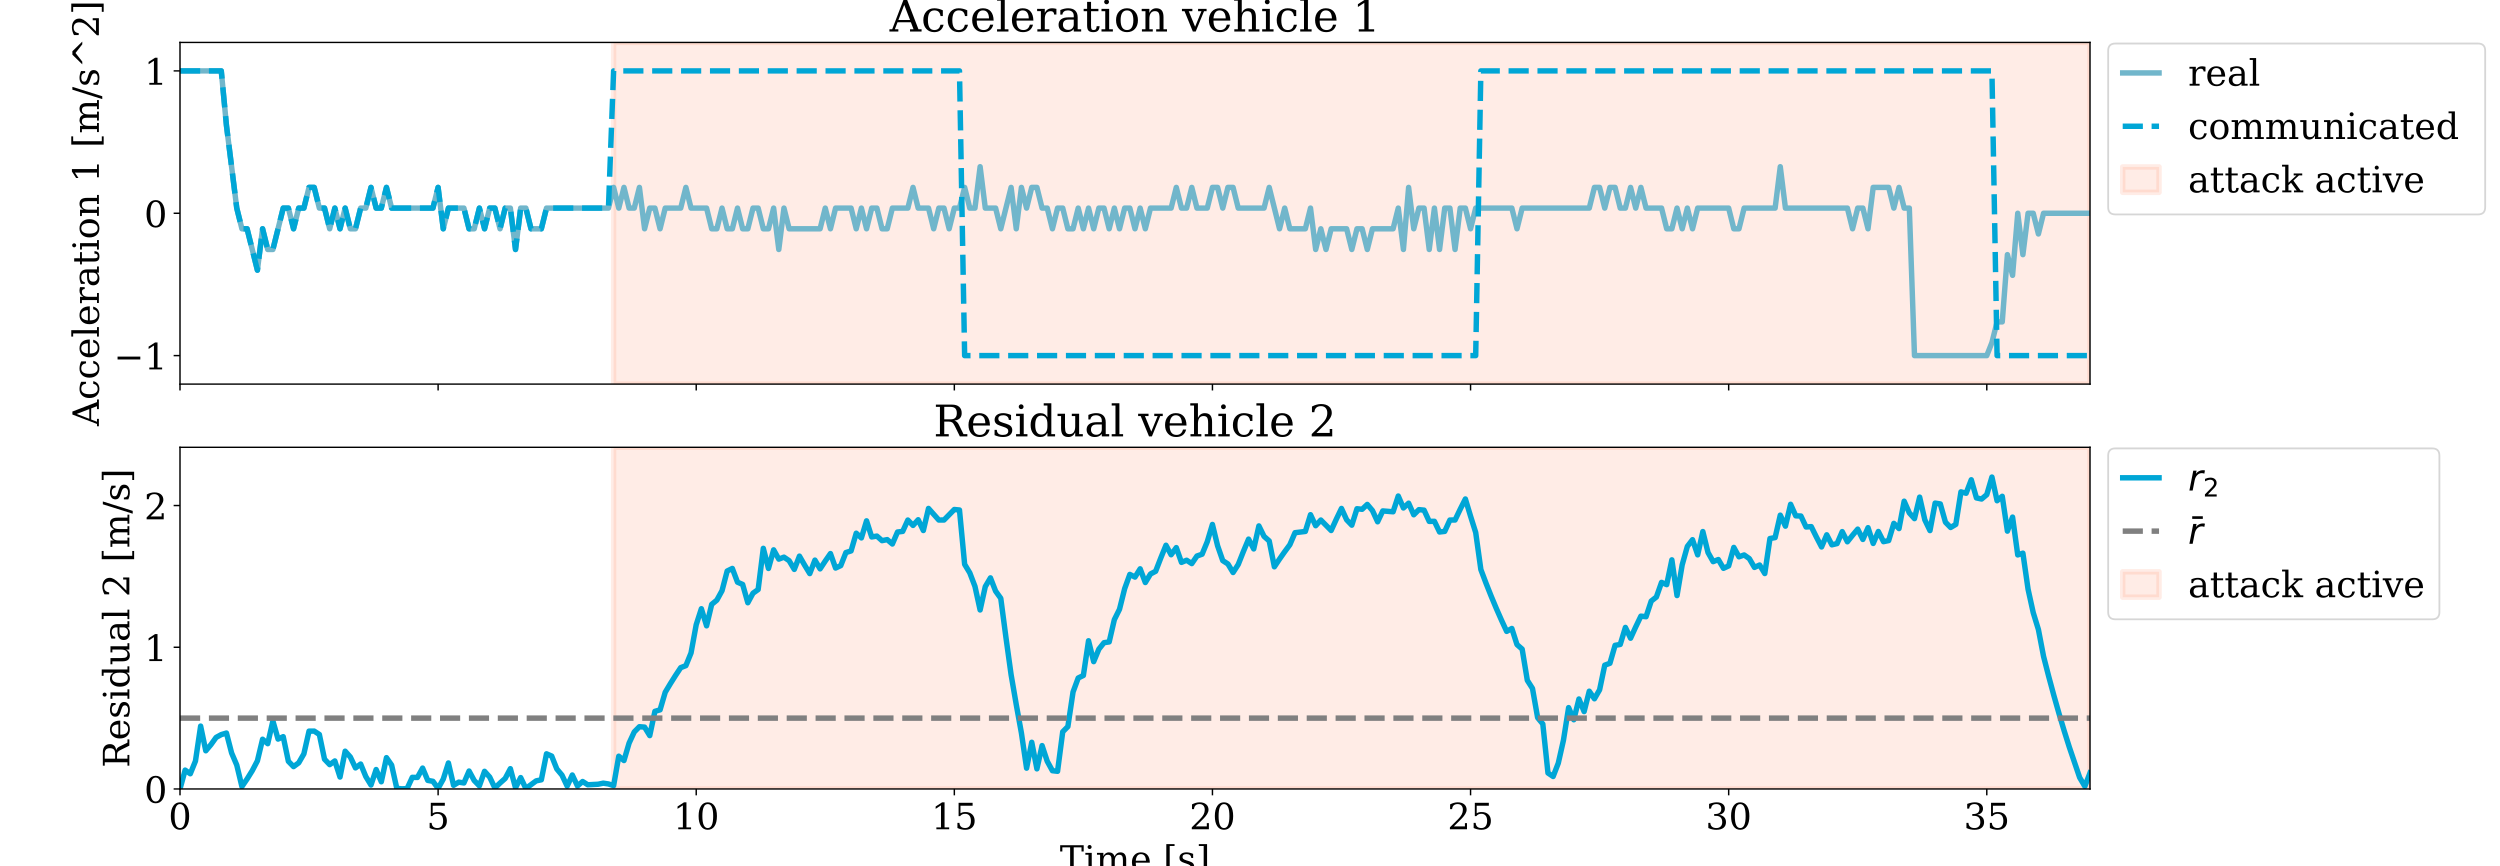 <?xml version="1.0" encoding="utf-8" standalone="no"?>
<!DOCTYPE svg PUBLIC "-//W3C//DTD SVG 1.1//EN"
  "http://www.w3.org/Graphics/SVG/1.1/DTD/svg11.dtd">
<!-- Created with matplotlib (https://matplotlib.org/) -->
<svg height="476.64pt" version="1.1" viewBox="0 0 1375.92 476.64" width="1375.92pt" xmlns="http://www.w3.org/2000/svg" xmlns:xlink="http://www.w3.org/1999/xlink">
 <defs>
  <style type="text/css">
*{stroke-linecap:butt;stroke-linejoin:round;}
  </style>
 </defs>
 <g id="figure_1">
  <g id="patch_1">
   <path d="M 0 476.64 
L 1375.92 476.64 
L 1375.92 0 
L 0 0 
z
" style="fill:#ffffff;"/>
  </g>
  <g id="axes_1">
   <g id="patch_2">
    <path d="M 99.066 211.394 
L 1150.269 211.394 
L 1150.269 23.355 
L 99.066 23.355 
z
" style="fill:#ffffff;"/>
   </g>
   <g id="PolyCollection_1">
    <defs>
     <path d="M 337.711 -453.285 
L 337.711 -265.246 
L 340.551 -265.246 
L 343.412 -265.246 
L 346.231 -265.246 
L 349.072 -265.246 
L 351.914 -265.246 
L 354.754 -265.246 
L 357.599 -265.246 
L 360.437 -265.246 
L 363.278 -265.246 
L 366.118 -265.246 
L 368.96 -265.246 
L 371.8 -265.246 
L 374.642 -265.246 
L 377.483 -265.246 
L 380.324 -265.246 
L 383.165 -265.246 
L 386.007 -265.246 
L 388.876 -265.246 
L 391.692 -265.246 
L 394.53 -265.246 
L 397.371 -265.246 
L 400.212 -265.246 
L 403.054 -265.246 
L 405.894 -265.246 
L 408.735 -265.246 
L 411.577 -265.246 
L 414.419 -265.246 
L 417.26 -265.246 
L 420.098 -265.246 
L 422.941 -265.246 
L 425.784 -265.246 
L 428.624 -265.246 
L 431.465 -265.246 
L 434.306 -265.246 
L 437.148 -265.246 
L 439.989 -265.246 
L 442.828 -265.246 
L 445.67 -265.246 
L 448.512 -265.246 
L 451.352 -265.246 
L 454.195 -265.246 
L 457.048 -265.246 
L 459.877 -265.246 
L 462.716 -265.246 
L 465.558 -265.246 
L 468.399 -265.246 
L 471.24 -265.246 
L 474.081 -265.246 
L 476.922 -265.246 
L 479.764 -265.246 
L 482.606 -265.246 
L 485.447 -265.246 
L 488.287 -265.246 
L 491.128 -265.246 
L 493.969 -265.246 
L 496.811 -265.246 
L 499.652 -265.246 
L 502.493 -265.246 
L 505.335 -265.246 
L 508.176 -265.246 
L 511.016 -265.246 
L 513.856 -265.246 
L 516.698 -265.246 
L 519.54 -265.246 
L 522.381 -265.246 
L 525.222 -265.246 
L 528.064 -265.246 
L 530.905 -265.246 
L 533.744 -265.246 
L 536.586 -265.246 
L 539.428 -265.246 
L 542.269 -265.246 
L 545.109 -265.246 
L 547.951 -265.246 
L 550.793 -265.246 
L 553.638 -265.246 
L 556.474 -265.246 
L 559.315 -265.246 
L 562.156 -265.246 
L 564.998 -265.246 
L 567.839 -265.246 
L 570.68 -265.246 
L 573.524 -265.246 
L 576.361 -265.246 
L 579.216 -265.246 
L 582.044 -265.246 
L 584.886 -265.246 
L 587.727 -265.246 
L 590.567 -265.246 
L 593.409 -265.246 
L 596.251 -265.246 
L 599.092 -265.246 
L 601.931 -265.246 
L 604.772 -265.246 
L 607.614 -265.246 
L 610.456 -265.246 
L 613.297 -265.246 
L 616.138 -265.246 
L 618.979 -265.246 
L 621.82 -265.246 
L 624.661 -265.246 
L 627.502 -265.246 
L 630.35 -265.246 
L 633.185 -265.246 
L 636.026 -265.246 
L 638.867 -265.246 
L 641.709 -265.246 
L 644.549 -265.246 
L 647.389 -265.246 
L 650.241 -265.246 
L 653.073 -265.246 
L 655.914 -265.246 
L 658.756 -265.246 
L 661.598 -265.246 
L 664.438 -265.246 
L 667.278 -265.246 
L 670.122 -265.246 
L 672.96 -265.246 
L 675.802 -265.246 
L 678.643 -265.246 
L 681.484 -265.246 
L 684.325 -265.246 
L 687.169 -265.246 
L 690.007 -265.246 
L 692.853 -265.246 
L 695.689 -265.246 
L 698.53 -265.246 
L 701.372 -265.246 
L 704.214 -265.246 
L 707.054 -265.246 
L 709.896 -265.246 
L 712.737 -265.246 
L 715.576 -265.246 
L 718.417 -265.246 
L 721.259 -265.246 
L 724.101 -265.246 
L 726.942 -265.246 
L 729.783 -265.246 
L 732.625 -265.246 
L 735.466 -265.246 
L 738.306 -265.246 
L 741.147 -265.246 
L 743.988 -265.246 
L 746.834 -265.246 
L 749.672 -265.246 
L 752.513 -265.246 
L 755.354 -265.246 
L 758.195 -265.246 
L 761.035 -265.246 
L 763.875 -265.246 
L 766.717 -265.246 
L 769.558 -265.246 
L 772.4 -265.246 
L 775.257 -265.246 
L 778.084 -265.246 
L 780.923 -265.246 
L 783.763 -265.246 
L 786.604 -265.246 
L 789.446 -265.246 
L 792.288 -265.246 
L 795.13 -265.246 
L 797.971 -265.246 
L 800.812 -265.246 
L 803.653 -265.246 
L 806.493 -265.246 
L 809.344 -265.246 
L 812.176 -265.246 
L 815.017 -265.246 
L 817.858 -265.246 
L 820.7 -265.246 
L 823.541 -265.246 
L 826.383 -265.246 
L 829.221 -265.246 
L 832.064 -265.246 
L 834.905 -265.246 
L 837.746 -265.246 
L 840.587 -265.246 
L 843.428 -265.246 
L 846.271 -265.246 
L 849.111 -265.246 
L 851.952 -265.246 
L 854.793 -265.246 
L 857.634 -265.246 
L 860.476 -265.246 
L 863.317 -265.246 
L 866.159 -265.246 
L 868.999 -265.246 
L 871.84 -265.246 
L 874.681 -265.246 
L 877.523 -265.246 
L 880.363 -265.246 
L 883.204 -265.246 
L 886.046 -265.246 
L 888.887 -265.246 
L 891.728 -265.246 
L 894.569 -265.246 
L 897.409 -265.246 
L 900.251 -265.246 
L 903.091 -265.246 
L 905.934 -265.246 
L 908.774 -265.246 
L 911.616 -265.246 
L 914.459 -265.246 
L 917.298 -265.246 
L 920.138 -265.246 
L 922.979 -265.246 
L 925.821 -265.246 
L 928.663 -265.246 
L 931.504 -265.246 
L 934.347 -265.246 
L 937.186 -265.246 
L 940.032 -265.246 
L 942.867 -265.246 
L 945.717 -265.246 
L 948.55 -265.246 
L 951.392 -265.246 
L 954.233 -265.246 
L 957.074 -265.246 
L 959.915 -265.246 
L 962.756 -265.246 
L 965.596 -265.246 
L 968.437 -265.246 
L 971.282 -265.246 
L 974.127 -265.246 
L 976.969 -265.246 
L 979.803 -265.246 
L 982.644 -265.246 
L 985.489 -265.246 
L 988.326 -265.246 
L 991.168 -265.246 
L 994.007 -265.246 
L 996.849 -265.246 
L 999.691 -265.246 
L 1002.532 -265.246 
L 1005.374 -265.246 
L 1008.214 -265.246 
L 1011.069 -265.246 
L 1013.897 -265.246 
L 1016.739 -265.246 
L 1019.579 -265.246 
L 1022.42 -265.246 
L 1025.261 -265.246 
L 1028.103 -265.246 
L 1030.942 -265.246 
L 1033.784 -265.246 
L 1036.625 -265.246 
L 1039.467 -265.246 
L 1042.308 -265.246 
L 1045.149 -265.246 
L 1047.99 -265.246 
L 1050.831 -265.246 
L 1053.674 -265.246 
L 1056.514 -265.246 
L 1059.354 -265.246 
L 1062.195 -265.246 
L 1065.037 -265.246 
L 1067.878 -265.246 
L 1070.719 -265.246 
L 1073.561 -265.246 
L 1076.407 -265.246 
L 1079.243 -265.246 
L 1082.083 -265.246 
L 1084.925 -265.246 
L 1087.766 -265.246 
L 1090.607 -265.246 
L 1093.449 -265.246 
L 1096.289 -265.246 
L 1099.129 -265.246 
L 1101.972 -265.246 
L 1104.812 -265.246 
L 1107.653 -265.246 
L 1110.501 -265.246 
L 1113.336 -265.246 
L 1116.178 -265.246 
L 1119.018 -265.246 
L 1121.873 -265.246 
L 1124.701 -265.246 
L 1127.54 -265.246 
L 1130.382 -265.246 
L 1133.224 -265.246 
L 1136.064 -265.246 
L 1138.906 -265.246 
L 1141.777 -265.246 
L 1144.589 -265.246 
L 1147.429 -265.246 
L 1150.269 -265.246 
L 1150.269 -453.285 
L 1150.269 -453.285 
L 1147.429 -453.285 
L 1144.589 -453.285 
L 1141.777 -453.285 
L 1138.906 -453.285 
L 1136.064 -453.285 
L 1133.224 -453.285 
L 1130.382 -453.285 
L 1127.54 -453.285 
L 1124.701 -453.285 
L 1121.873 -453.285 
L 1119.018 -453.285 
L 1116.178 -453.285 
L 1113.336 -453.285 
L 1110.501 -453.285 
L 1107.653 -453.285 
L 1104.812 -453.285 
L 1101.972 -453.285 
L 1099.129 -453.285 
L 1096.289 -453.285 
L 1093.449 -453.285 
L 1090.607 -453.285 
L 1087.766 -453.285 
L 1084.925 -453.285 
L 1082.083 -453.285 
L 1079.243 -453.285 
L 1076.407 -453.285 
L 1073.561 -453.285 
L 1070.719 -453.285 
L 1067.878 -453.285 
L 1065.037 -453.285 
L 1062.195 -453.285 
L 1059.354 -453.285 
L 1056.514 -453.285 
L 1053.674 -453.285 
L 1050.831 -453.285 
L 1047.99 -453.285 
L 1045.149 -453.285 
L 1042.308 -453.285 
L 1039.467 -453.285 
L 1036.625 -453.285 
L 1033.784 -453.285 
L 1030.942 -453.285 
L 1028.103 -453.285 
L 1025.261 -453.285 
L 1022.42 -453.285 
L 1019.579 -453.285 
L 1016.739 -453.285 
L 1013.897 -453.285 
L 1011.069 -453.285 
L 1008.214 -453.285 
L 1005.374 -453.285 
L 1002.532 -453.285 
L 999.691 -453.285 
L 996.849 -453.285 
L 994.007 -453.285 
L 991.168 -453.285 
L 988.326 -453.285 
L 985.489 -453.285 
L 982.644 -453.285 
L 979.803 -453.285 
L 976.969 -453.285 
L 974.127 -453.285 
L 971.282 -453.285 
L 968.437 -453.285 
L 965.596 -453.285 
L 962.756 -453.285 
L 959.915 -453.285 
L 957.074 -453.285 
L 954.233 -453.285 
L 951.392 -453.285 
L 948.55 -453.285 
L 945.717 -453.285 
L 942.867 -453.285 
L 940.032 -453.285 
L 937.186 -453.285 
L 934.347 -453.285 
L 931.504 -453.285 
L 928.663 -453.285 
L 925.821 -453.285 
L 922.979 -453.285 
L 920.138 -453.285 
L 917.298 -453.285 
L 914.459 -453.285 
L 911.616 -453.285 
L 908.774 -453.285 
L 905.934 -453.285 
L 903.091 -453.285 
L 900.251 -453.285 
L 897.409 -453.285 
L 894.569 -453.285 
L 891.728 -453.285 
L 888.887 -453.285 
L 886.046 -453.285 
L 883.204 -453.285 
L 880.363 -453.285 
L 877.523 -453.285 
L 874.681 -453.285 
L 871.84 -453.285 
L 868.999 -453.285 
L 866.159 -453.285 
L 863.317 -453.285 
L 860.476 -453.285 
L 857.634 -453.285 
L 854.793 -453.285 
L 851.952 -453.285 
L 849.111 -453.285 
L 846.271 -453.285 
L 843.428 -453.285 
L 840.587 -453.285 
L 837.746 -453.285 
L 834.905 -453.285 
L 832.064 -453.285 
L 829.221 -453.285 
L 826.383 -453.285 
L 823.541 -453.285 
L 820.7 -453.285 
L 817.858 -453.285 
L 815.017 -453.285 
L 812.176 -453.285 
L 809.344 -453.285 
L 806.493 -453.285 
L 803.653 -453.285 
L 800.812 -453.285 
L 797.971 -453.285 
L 795.13 -453.285 
L 792.288 -453.285 
L 789.446 -453.285 
L 786.604 -453.285 
L 783.763 -453.285 
L 780.923 -453.285 
L 778.084 -453.285 
L 775.257 -453.285 
L 772.4 -453.285 
L 769.558 -453.285 
L 766.717 -453.285 
L 763.875 -453.285 
L 761.035 -453.285 
L 758.195 -453.285 
L 755.354 -453.285 
L 752.513 -453.285 
L 749.672 -453.285 
L 746.834 -453.285 
L 743.988 -453.285 
L 741.147 -453.285 
L 738.306 -453.285 
L 735.466 -453.285 
L 732.625 -453.285 
L 729.783 -453.285 
L 726.942 -453.285 
L 724.101 -453.285 
L 721.259 -453.285 
L 718.417 -453.285 
L 715.576 -453.285 
L 712.737 -453.285 
L 709.896 -453.285 
L 707.054 -453.285 
L 704.214 -453.285 
L 701.372 -453.285 
L 698.53 -453.285 
L 695.689 -453.285 
L 692.853 -453.285 
L 690.007 -453.285 
L 687.169 -453.285 
L 684.325 -453.285 
L 681.484 -453.285 
L 678.643 -453.285 
L 675.802 -453.285 
L 672.96 -453.285 
L 670.122 -453.285 
L 667.278 -453.285 
L 664.438 -453.285 
L 661.598 -453.285 
L 658.756 -453.285 
L 655.914 -453.285 
L 653.073 -453.285 
L 650.241 -453.285 
L 647.389 -453.285 
L 644.549 -453.285 
L 641.709 -453.285 
L 638.867 -453.285 
L 636.026 -453.285 
L 633.185 -453.285 
L 630.35 -453.285 
L 627.502 -453.285 
L 624.661 -453.285 
L 621.82 -453.285 
L 618.979 -453.285 
L 616.138 -453.285 
L 613.297 -453.285 
L 610.456 -453.285 
L 607.614 -453.285 
L 604.772 -453.285 
L 601.931 -453.285 
L 599.092 -453.285 
L 596.251 -453.285 
L 593.409 -453.285 
L 590.567 -453.285 
L 587.727 -453.285 
L 584.886 -453.285 
L 582.044 -453.285 
L 579.216 -453.285 
L 576.361 -453.285 
L 573.524 -453.285 
L 570.68 -453.285 
L 567.839 -453.285 
L 564.998 -453.285 
L 562.156 -453.285 
L 559.315 -453.285 
L 556.474 -453.285 
L 553.638 -453.285 
L 550.793 -453.285 
L 547.951 -453.285 
L 545.109 -453.285 
L 542.269 -453.285 
L 539.428 -453.285 
L 536.586 -453.285 
L 533.744 -453.285 
L 530.905 -453.285 
L 528.064 -453.285 
L 525.222 -453.285 
L 522.381 -453.285 
L 519.54 -453.285 
L 516.698 -453.285 
L 513.856 -453.285 
L 511.016 -453.285 
L 508.176 -453.285 
L 505.335 -453.285 
L 502.493 -453.285 
L 499.652 -453.285 
L 496.811 -453.285 
L 493.969 -453.285 
L 491.128 -453.285 
L 488.287 -453.285 
L 485.447 -453.285 
L 482.606 -453.285 
L 479.764 -453.285 
L 476.922 -453.285 
L 474.081 -453.285 
L 471.24 -453.285 
L 468.399 -453.285 
L 465.558 -453.285 
L 462.716 -453.285 
L 459.877 -453.285 
L 457.048 -453.285 
L 454.195 -453.285 
L 451.352 -453.285 
L 448.512 -453.285 
L 445.67 -453.285 
L 442.828 -453.285 
L 439.989 -453.285 
L 437.148 -453.285 
L 434.306 -453.285 
L 431.465 -453.285 
L 428.624 -453.285 
L 425.784 -453.285 
L 422.941 -453.285 
L 420.098 -453.285 
L 417.26 -453.285 
L 414.419 -453.285 
L 411.577 -453.285 
L 408.735 -453.285 
L 405.894 -453.285 
L 403.054 -453.285 
L 400.212 -453.285 
L 397.371 -453.285 
L 394.53 -453.285 
L 391.692 -453.285 
L 388.876 -453.285 
L 386.007 -453.285 
L 383.165 -453.285 
L 380.324 -453.285 
L 377.483 -453.285 
L 374.642 -453.285 
L 371.8 -453.285 
L 368.96 -453.285 
L 366.118 -453.285 
L 363.278 -453.285 
L 360.437 -453.285 
L 357.599 -453.285 
L 354.754 -453.285 
L 351.914 -453.285 
L 349.072 -453.285 
L 346.231 -453.285 
L 343.412 -453.285 
L 340.551 -453.285 
L 337.711 -453.285 
z
" id="maa34e22e96" style="stroke:#ff4500;stroke-opacity:0.1;stroke-width:3;"/>
    </defs>
    <g clip-path="url(#p7309581d3d)">
     <use style="fill:#ff4500;fill-opacity:0.1;stroke:#ff4500;stroke-opacity:0.1;stroke-width:3;" x="0" xlink:href="#maa34e22e96" y="476.64"/>
    </g>
   </g>
   <g id="matplotlib.axis_1">
    <g id="xtick_1">
     <g id="line2d_1">
      <defs>
       <path d="M 0 0 
L 0 3.5 
" id="m6e8a59d8ca" style="stroke:#000000;stroke-width:0.8;"/>
      </defs>
      <g>
       <use style="stroke:#000000;stroke-width:0.8;" x="99.066" xlink:href="#m6e8a59d8ca" y="211.394"/>
      </g>
     </g>
    </g>
    <g id="xtick_2">
     <g id="line2d_2">
      <g>
       <use style="stroke:#000000;stroke-width:0.8;" x="241.123" xlink:href="#m6e8a59d8ca" y="211.394"/>
      </g>
     </g>
    </g>
    <g id="xtick_3">
     <g id="line2d_3">
      <g>
       <use style="stroke:#000000;stroke-width:0.8;" x="383.179" xlink:href="#m6e8a59d8ca" y="211.394"/>
      </g>
     </g>
    </g>
    <g id="xtick_4">
     <g id="line2d_4">
      <g>
       <use style="stroke:#000000;stroke-width:0.8;" x="525.236" xlink:href="#m6e8a59d8ca" y="211.394"/>
      </g>
     </g>
    </g>
    <g id="xtick_5">
     <g id="line2d_5">
      <g>
       <use style="stroke:#000000;stroke-width:0.8;" x="667.293" xlink:href="#m6e8a59d8ca" y="211.394"/>
      </g>
     </g>
    </g>
    <g id="xtick_6">
     <g id="line2d_6">
      <g>
       <use style="stroke:#000000;stroke-width:0.8;" x="809.349" xlink:href="#m6e8a59d8ca" y="211.394"/>
      </g>
     </g>
    </g>
    <g id="xtick_7">
     <g id="line2d_7">
      <g>
       <use style="stroke:#000000;stroke-width:0.8;" x="951.406" xlink:href="#m6e8a59d8ca" y="211.394"/>
      </g>
     </g>
    </g>
    <g id="xtick_8">
     <g id="line2d_8">
      <g>
       <use style="stroke:#000000;stroke-width:0.8;" x="1093.462" xlink:href="#m6e8a59d8ca" y="211.394"/>
      </g>
     </g>
    </g>
   </g>
   <g id="matplotlib.axis_2">
    <g id="ytick_1">
     <g id="line2d_9">
      <defs>
       <path d="M 0 0 
L -3.5 0 
" id="m4934300a3f" style="stroke:#000000;stroke-width:0.8;"/>
      </defs>
      <g>
       <use style="stroke:#000000;stroke-width:0.8;" x="99.066" xlink:href="#m4934300a3f" y="195.724"/>
      </g>
     </g>
     <g id="text_1">
      <!-- −1 -->
      <defs>
       <path d="M 10.594 35.297 
L 73.188 35.297 
L 73.188 27.391 
L 10.594 27.391 
z
" id="DejaVuSerif-8722"/>
       <path d="M 14.203 0 
L 14.203 5.172 
L 26.906 5.172 
L 26.906 65.828 
L 12.203 56.297 
L 12.203 62.703 
L 29.984 74.219 
L 36.719 74.219 
L 36.719 5.172 
L 49.422 5.172 
L 49.422 0 
z
" id="DejaVuSerif-49"/>
      </defs>
      <g transform="translate(62.582 203.322)scale(0.2 -0.2)">
       <use xlink:href="#DejaVuSerif-8722"/>
       <use x="83.789" xlink:href="#DejaVuSerif-49"/>
      </g>
     </g>
    </g>
    <g id="ytick_2">
     <g id="line2d_10">
      <g>
       <use style="stroke:#000000;stroke-width:0.8;" x="99.066" xlink:href="#m4934300a3f" y="117.375"/>
      </g>
     </g>
     <g id="text_2">
      <!-- 0 -->
      <defs>
       <path d="M 31.781 3.422 
Q 39.266 3.422 42.969 11.625 
Q 46.688 19.828 46.688 36.375 
Q 46.688 52.984 42.969 61.188 
Q 39.266 69.391 31.781 69.391 
Q 24.312 69.391 20.594 61.188 
Q 16.891 52.984 16.891 36.375 
Q 16.891 19.828 20.594 11.625 
Q 24.312 3.422 31.781 3.422 
z
M 31.781 -1.422 
Q 19.922 -1.422 13.25 8.531 
Q 6.594 18.5 6.594 36.375 
Q 6.594 54.297 13.25 64.25 
Q 19.922 74.219 31.781 74.219 
Q 43.703 74.219 50.344 64.25 
Q 56.984 54.297 56.984 36.375 
Q 56.984 18.5 50.344 8.531 
Q 43.703 -1.422 31.781 -1.422 
z
" id="DejaVuSerif-48"/>
      </defs>
      <g transform="translate(79.341 124.973)scale(0.2 -0.2)">
       <use xlink:href="#DejaVuSerif-48"/>
      </g>
     </g>
    </g>
    <g id="ytick_3">
     <g id="line2d_11">
      <g>
       <use style="stroke:#000000;stroke-width:0.8;" x="99.066" xlink:href="#m4934300a3f" y="39.025"/>
      </g>
     </g>
     <g id="text_3">
      <!-- 1 -->
      <g transform="translate(79.341 46.624)scale(0.2 -0.2)">
       <use xlink:href="#DejaVuSerif-49"/>
      </g>
     </g>
    </g>
    <g id="text_4">
     <!-- Acceleration 1 [m/s^2] -->
     <defs>
      <path d="M 20.016 26.422 
L 46.781 26.422 
L 33.406 61.078 
z
M -0.594 0 
L -0.594 5.172 
L 5.812 5.172 
L 31.781 72.906 
L 39.984 72.906 
L 66.016 5.172 
L 73.188 5.172 
L 73.188 0 
L 46.688 0 
L 46.688 5.172 
L 54.781 5.172 
L 48.688 21.188 
L 18.016 21.188 
L 11.922 5.172 
L 19.922 5.172 
L 19.922 0 
z
" id="DejaVuSerif-65"/>
      <path d="M 51.422 15.578 
Q 49.516 7.281 44.094 2.922 
Q 38.672 -1.422 30.078 -1.422 
Q 18.75 -1.422 11.859 6.078 
Q 4.984 13.578 4.984 25.984 
Q 4.984 38.422 11.859 45.875 
Q 18.75 53.328 30.078 53.328 
Q 35.016 53.328 39.891 52.172 
Q 44.781 51.031 49.703 48.688 
L 49.703 35.406 
L 44.484 35.406 
Q 43.453 42.234 40.016 45.359 
Q 36.578 48.484 30.172 48.484 
Q 22.906 48.484 19.188 42.844 
Q 15.484 37.203 15.484 25.984 
Q 15.484 14.75 19.172 9.078 
Q 22.859 3.422 30.172 3.422 
Q 35.984 3.422 39.453 6.438 
Q 42.922 9.469 44.188 15.578 
z
" id="DejaVuSerif-99"/>
      <path d="M 54.203 25 
L 15.484 25 
L 15.484 24.609 
Q 15.484 14.109 19.438 8.766 
Q 23.391 3.422 31.109 3.422 
Q 37.016 3.422 40.797 6.516 
Q 44.578 9.625 46.094 15.719 
L 53.328 15.719 
Q 51.172 7.172 45.375 2.875 
Q 39.594 -1.422 30.172 -1.422 
Q 18.797 -1.422 11.891 6.078 
Q 4.984 13.578 4.984 25.984 
Q 4.984 38.281 11.766 45.797 
Q 18.562 53.328 29.594 53.328 
Q 41.359 53.328 47.656 46.062 
Q 53.953 38.812 54.203 25 
z
M 43.609 30.172 
Q 43.312 39.266 39.766 43.875 
Q 36.234 48.484 29.594 48.484 
Q 23.391 48.484 19.828 43.844 
Q 16.266 39.203 15.484 30.172 
z
" id="DejaVuSerif-101"/>
      <path d="M 20.516 5.172 
L 29 5.172 
L 29 0 
L 2.875 0 
L 2.875 5.172 
L 11.531 5.172 
L 11.531 70.797 
L 2.875 70.797 
L 2.875 75.984 
L 20.516 75.984 
z
" id="DejaVuSerif-108"/>
      <path d="M 47.797 52 
L 47.797 39.016 
L 42.625 39.016 
Q 42.391 42.875 40.484 44.781 
Q 38.578 46.688 34.906 46.688 
Q 28.266 46.688 24.719 42.094 
Q 21.188 37.5 21.188 28.906 
L 21.188 5.172 
L 31.594 5.172 
L 31.594 0 
L 4.109 0 
L 4.109 5.172 
L 12.203 5.172 
L 12.203 46.781 
L 3.609 46.781 
L 3.609 51.906 
L 21.188 51.906 
L 21.188 42.672 
Q 23.828 48.094 27.969 50.703 
Q 32.125 53.328 38.094 53.328 
Q 40.281 53.328 42.703 52.984 
Q 45.125 52.641 47.797 52 
z
" id="DejaVuSerif-114"/>
      <path d="M 39.797 16.312 
L 39.797 27.297 
L 28.219 27.297 
Q 21.531 27.297 18.25 24.406 
Q 14.984 21.531 14.984 15.578 
Q 14.984 10.156 18.297 6.984 
Q 21.625 3.812 27.297 3.812 
Q 32.906 3.812 36.344 7.281 
Q 39.797 10.75 39.797 16.312 
z
M 48.781 32.422 
L 48.781 5.172 
L 56.781 5.172 
L 56.781 0 
L 39.797 0 
L 39.797 5.609 
Q 36.812 2 32.906 0.281 
Q 29 -1.422 23.781 -1.422 
Q 15.141 -1.422 10.062 3.172 
Q 4.984 7.766 4.984 15.578 
Q 4.984 23.641 10.797 28.078 
Q 16.609 32.516 27.203 32.516 
L 39.797 32.516 
L 39.797 36.078 
Q 39.797 42 36.203 45.234 
Q 32.625 48.484 26.125 48.484 
Q 20.75 48.484 17.578 46.047 
Q 14.406 43.609 13.625 38.812 
L 8.984 38.812 
L 8.984 49.312 
Q 13.672 51.312 18.094 52.312 
Q 22.516 53.328 26.703 53.328 
Q 37.5 53.328 43.141 47.969 
Q 48.781 42.625 48.781 32.422 
z
" id="DejaVuSerif-97"/>
      <path d="M 10.797 46.688 
L 2.875 46.688 
L 2.875 51.906 
L 10.797 51.906 
L 10.797 68.016 
L 19.828 68.016 
L 19.828 51.906 
L 36.719 51.906 
L 36.719 46.688 
L 19.828 46.688 
L 19.828 13.719 
Q 19.828 7.125 21.094 5.266 
Q 22.359 3.422 25.781 3.422 
Q 29.297 3.422 30.906 5.484 
Q 32.516 7.562 32.625 12.203 
L 39.406 12.203 
Q 39.016 5.125 35.547 1.844 
Q 32.078 -1.422 25 -1.422 
Q 17.234 -1.422 14.016 2.016 
Q 10.797 5.469 10.797 13.719 
z
" id="DejaVuSerif-116"/>
      <path d="M 9.719 68.016 
Q 9.719 70.266 11.344 71.922 
Q 12.984 73.578 15.281 73.578 
Q 17.531 73.578 19.156 71.922 
Q 20.797 70.266 20.797 68.016 
Q 20.797 65.719 19.188 64.109 
Q 17.578 62.5 15.281 62.5 
Q 12.984 62.5 11.344 64.109 
Q 9.719 65.719 9.719 68.016 
z
M 21.188 5.172 
L 29.688 5.172 
L 29.688 0 
L 3.609 0 
L 3.609 5.172 
L 12.203 5.172 
L 12.203 46.688 
L 3.609 46.688 
L 3.609 51.906 
L 21.188 51.906 
z
" id="DejaVuSerif-105"/>
      <path d="M 30.078 3.422 
Q 37.312 3.422 40.984 9.125 
Q 44.672 14.844 44.672 25.984 
Q 44.672 37.109 40.984 42.797 
Q 37.312 48.484 30.078 48.484 
Q 22.859 48.484 19.172 42.797 
Q 15.484 37.109 15.484 25.984 
Q 15.484 14.844 19.188 9.125 
Q 22.906 3.422 30.078 3.422 
z
M 30.078 -1.422 
Q 18.75 -1.422 11.859 6.078 
Q 4.984 13.578 4.984 25.984 
Q 4.984 38.375 11.844 45.844 
Q 18.703 53.328 30.078 53.328 
Q 41.453 53.328 48.312 45.844 
Q 55.172 38.375 55.172 25.984 
Q 55.172 13.578 48.312 6.078 
Q 41.453 -1.422 30.078 -1.422 
z
" id="DejaVuSerif-111"/>
      <path d="M 4.109 0 
L 4.109 5.172 
L 12.203 5.172 
L 12.203 46.688 
L 3.609 46.688 
L 3.609 51.906 
L 21.188 51.906 
L 21.188 42.672 
Q 23.688 47.953 27.656 50.641 
Q 31.641 53.328 36.922 53.328 
Q 45.516 53.328 49.562 48.391 
Q 53.609 43.453 53.609 33.016 
L 53.609 5.172 
L 61.625 5.172 
L 61.625 0 
L 36.812 0 
L 36.812 5.172 
L 44.578 5.172 
L 44.578 30.172 
Q 44.578 39.703 42.234 43.234 
Q 39.891 46.781 33.984 46.781 
Q 27.734 46.781 24.453 42.203 
Q 21.188 37.641 21.188 28.906 
L 21.188 5.172 
L 29 5.172 
L 29 0 
z
" id="DejaVuSerif-110"/>
      <path id="DejaVuSerif-32"/>
      <path d="M 8.594 75.984 
L 31.297 75.984 
L 31.297 70.797 
L 17.922 70.797 
L 17.922 -8.016 
L 31.297 -8.016 
L 31.297 -13.188 
L 8.594 -13.188 
z
" id="DejaVuSerif-91"/>
      <path d="M 51.812 41.797 
Q 54.391 47.516 58.422 50.422 
Q 62.453 53.328 67.828 53.328 
Q 75.984 53.328 79.984 48.266 
Q 83.984 43.219 83.984 33.016 
L 83.984 5.172 
L 92.094 5.172 
L 92.094 0 
L 67.188 0 
L 67.188 5.172 
L 75 5.172 
L 75 31.984 
Q 75 39.938 72.656 43.312 
Q 70.312 46.688 64.891 46.688 
Q 58.891 46.688 55.734 42.141 
Q 52.594 37.594 52.594 28.906 
L 52.594 5.172 
L 60.406 5.172 
L 60.406 0 
L 35.797 0 
L 35.797 5.172 
L 43.609 5.172 
L 43.609 32.328 
Q 43.609 40.094 41.266 43.391 
Q 38.922 46.688 33.5 46.688 
Q 27.484 46.688 24.328 42.141 
Q 21.188 37.594 21.188 28.906 
L 21.188 5.172 
L 29 5.172 
L 29 0 
L 4.109 0 
L 4.109 5.172 
L 12.203 5.172 
L 12.203 46.781 
L 3.609 46.781 
L 3.609 51.906 
L 21.188 51.906 
L 21.188 42.672 
Q 23.688 47.859 27.531 50.594 
Q 31.391 53.328 36.281 53.328 
Q 42.328 53.328 46.375 50.312 
Q 50.438 47.312 51.812 41.797 
z
" id="DejaVuSerif-109"/>
      <path d="M 25.875 72.906 
L 33.688 72.906 
L 7.812 -9.281 
L 0 -9.281 
z
" id="DejaVuSerif-47"/>
      <path d="M 5.609 2.875 
L 5.609 14.984 
L 10.797 14.984 
Q 10.984 9.188 14.422 6.297 
Q 17.875 3.422 24.609 3.422 
Q 30.672 3.422 33.844 5.688 
Q 37.016 7.953 37.016 12.312 
Q 37.016 15.719 34.688 17.812 
Q 32.375 19.922 24.906 22.312 
L 18.406 24.516 
Q 11.719 26.656 8.719 29.875 
Q 5.719 33.109 5.719 38.094 
Q 5.719 45.219 10.938 49.266 
Q 16.156 53.328 25.391 53.328 
Q 29.5 53.328 34.031 52.25 
Q 38.578 51.172 43.406 49.125 
L 43.406 37.797 
L 38.234 37.797 
Q 38.031 42.828 34.703 45.656 
Q 31.391 48.484 25.688 48.484 
Q 20.016 48.484 17.109 46.484 
Q 14.203 44.484 14.203 40.484 
Q 14.203 37.203 16.406 35.219 
Q 18.609 33.25 25.203 31.203 
L 32.328 29 
Q 39.703 26.703 42.938 23.266 
Q 46.188 19.828 46.188 14.406 
Q 46.188 7.031 40.547 2.797 
Q 34.906 -1.422 25 -1.422 
Q 19.969 -1.422 15.188 -0.344 
Q 10.406 0.734 5.609 2.875 
z
" id="DejaVuSerif-115"/>
      <path d="M 46.688 72.906 
L 73.188 45.703 
L 65.719 45.703 
L 41.891 64.312 
L 18.109 45.703 
L 10.594 45.703 
L 37.109 72.906 
z
" id="DejaVuSerif-94"/>
      <path d="M 12.797 55.516 
L 7.328 55.516 
L 7.328 68.5 
Q 12.547 71.297 17.844 72.75 
Q 23.141 74.219 28.219 74.219 
Q 39.594 74.219 46.188 68.703 
Q 52.781 63.188 52.781 53.719 
Q 52.781 43.016 37.844 28.125 
Q 36.672 27 36.078 26.422 
L 17.672 8.016 
L 48.094 8.016 
L 48.094 17 
L 53.812 17 
L 53.812 0 
L 6.781 0 
L 6.781 5.328 
L 28.906 27.391 
Q 36.234 34.719 39.359 40.844 
Q 42.484 46.969 42.484 53.719 
Q 42.484 61.078 38.641 65.234 
Q 34.812 69.391 28.078 69.391 
Q 21.094 69.391 17.281 65.922 
Q 13.484 62.453 12.797 55.516 
z
" id="DejaVuSerif-50"/>
      <path d="M 30.422 75.984 
L 30.422 -13.188 
L 7.719 -13.188 
L 7.719 -8.016 
L 21.094 -8.016 
L 21.094 70.797 
L 7.719 70.797 
L 7.719 75.984 
z
" id="DejaVuSerif-93"/>
     </defs>
     <g transform="translate(54.422 234.5)rotate(-90)scale(0.2 -0.2)">
      <use xlink:href="#DejaVuSerif-65"/>
      <use x="72.217" xlink:href="#DejaVuSerif-99"/>
      <use x="128.223" xlink:href="#DejaVuSerif-99"/>
      <use x="184.229" xlink:href="#DejaVuSerif-101"/>
      <use x="243.408" xlink:href="#DejaVuSerif-108"/>
      <use x="275.391" xlink:href="#DejaVuSerif-101"/>
      <use x="334.57" xlink:href="#DejaVuSerif-114"/>
      <use x="382.373" xlink:href="#DejaVuSerif-97"/>
      <use x="441.992" xlink:href="#DejaVuSerif-116"/>
      <use x="482.178" xlink:href="#DejaVuSerif-105"/>
      <use x="514.16" xlink:href="#DejaVuSerif-111"/>
      <use x="574.365" xlink:href="#DejaVuSerif-110"/>
      <use x="638.77" xlink:href="#DejaVuSerif-32"/>
      <use x="670.557" xlink:href="#DejaVuSerif-49"/>
      <use x="734.18" xlink:href="#DejaVuSerif-32"/>
      <use x="765.967" xlink:href="#DejaVuSerif-91"/>
      <use x="804.98" xlink:href="#DejaVuSerif-109"/>
      <use x="899.805" xlink:href="#DejaVuSerif-47"/>
      <use x="933.496" xlink:href="#DejaVuSerif-115"/>
      <use x="984.814" xlink:href="#DejaVuSerif-94"/>
      <use x="1068.604" xlink:href="#DejaVuSerif-50"/>
      <use x="1132.227" xlink:href="#DejaVuSerif-93"/>
     </g>
    </g>
   </g>
   <g id="line2d_12">
    <path clip-path="url(#p7309581d3d)" d="M 99.066 39.025 
L 121.782 39.025 
L 124.623 68.982 
L 130.304 114.528 
L 133.145 125.914 
L 135.987 125.914 
L 141.668 148.687 
L 144.51 125.914 
L 147.351 137.301 
L 150.192 137.301 
L 155.875 114.528 
L 158.716 114.528 
L 161.558 125.914 
L 164.399 114.528 
L 167.244 114.528 
L 170.081 103.142 
L 172.921 103.142 
L 175.763 114.528 
L 178.606 114.528 
L 181.445 125.914 
L 184.286 114.528 
L 187.129 125.914 
L 189.968 114.528 
L 192.809 125.914 
L 195.65 125.914 
L 198.492 114.528 
L 201.333 114.528 
L 204.175 103.142 
L 207.015 114.528 
L 209.857 114.528 
L 212.697 103.142 
L 215.538 114.528 
L 238.268 114.528 
L 241.11 103.142 
L 243.95 125.914 
L 246.791 114.528 
L 255.316 114.528 
L 258.156 125.914 
L 260.996 125.914 
L 263.837 114.528 
L 266.679 125.914 
L 269.52 114.528 
L 272.361 114.528 
L 275.202 125.914 
L 278.045 114.528 
L 280.885 114.528 
L 283.725 137.301 
L 286.566 114.528 
L 289.408 114.528 
L 292.249 125.914 
L 297.931 125.914 
L 300.775 114.528 
L 334.865 114.528 
L 337.711 103.142 
L 340.551 114.528 
L 343.412 103.142 
L 346.231 114.528 
L 349.072 114.528 
L 351.914 103.142 
L 354.754 125.914 
L 357.599 114.528 
L 360.437 114.528 
L 363.278 125.914 
L 366.118 114.528 
L 374.642 114.528 
L 377.483 103.142 
L 380.324 114.528 
L 388.876 114.528 
L 391.692 125.914 
L 394.53 125.914 
L 397.371 114.528 
L 400.212 125.914 
L 403.054 125.914 
L 405.894 114.528 
L 408.735 125.914 
L 411.577 125.914 
L 414.419 114.528 
L 417.26 114.528 
L 420.098 125.914 
L 422.941 125.914 
L 425.784 114.528 
L 428.624 137.301 
L 431.465 114.528 
L 434.306 125.914 
L 451.352 125.914 
L 454.195 114.528 
L 457.048 125.914 
L 459.877 114.528 
L 468.399 114.528 
L 471.24 125.914 
L 474.081 114.528 
L 476.922 125.914 
L 479.764 114.528 
L 482.606 114.528 
L 485.447 125.914 
L 488.287 125.914 
L 491.128 114.528 
L 499.652 114.528 
L 502.493 103.142 
L 505.335 114.528 
L 511.016 114.528 
L 513.856 125.914 
L 516.698 114.528 
L 519.54 114.528 
L 522.381 125.914 
L 525.222 114.528 
L 528.064 114.528 
L 530.905 103.142 
L 533.744 114.528 
L 536.586 114.528 
L 539.428 91.755 
L 542.269 114.528 
L 547.951 114.528 
L 550.793 125.914 
L 556.474 103.142 
L 559.315 125.914 
L 562.156 103.142 
L 564.998 114.528 
L 567.839 103.142 
L 570.68 103.142 
L 573.524 114.528 
L 576.361 114.528 
L 579.216 125.914 
L 582.044 114.528 
L 584.886 114.528 
L 587.727 125.914 
L 590.567 125.914 
L 593.409 114.528 
L 596.251 125.914 
L 599.092 114.528 
L 601.931 125.914 
L 604.772 114.528 
L 607.614 114.528 
L 610.456 125.914 
L 613.297 114.528 
L 616.138 125.914 
L 618.979 114.528 
L 621.82 114.528 
L 624.661 125.914 
L 627.502 114.528 
L 630.35 125.914 
L 633.185 114.528 
L 644.549 114.528 
L 647.389 103.142 
L 650.241 114.528 
L 653.073 114.528 
L 655.914 103.142 
L 658.756 114.528 
L 664.438 114.528 
L 667.278 103.142 
L 670.122 103.142 
L 672.96 114.528 
L 675.802 103.142 
L 678.643 103.142 
L 681.484 114.528 
L 695.689 114.528 
L 698.53 103.142 
L 704.214 125.914 
L 707.054 114.528 
L 709.896 125.914 
L 718.417 125.914 
L 721.259 114.528 
L 724.101 137.301 
L 726.942 125.914 
L 729.783 137.301 
L 732.625 125.914 
L 741.147 125.914 
L 743.988 137.301 
L 746.834 125.914 
L 749.672 125.914 
L 752.513 137.301 
L 755.354 125.914 
L 766.717 125.914 
L 769.558 114.528 
L 772.4 137.301 
L 775.257 103.142 
L 778.084 125.914 
L 780.923 114.528 
L 783.763 114.528 
L 786.604 137.301 
L 789.446 114.528 
L 792.288 137.301 
L 795.13 114.528 
L 797.971 114.528 
L 800.812 137.301 
L 803.653 114.528 
L 806.493 114.528 
L 809.344 125.914 
L 812.176 114.528 
L 832.064 114.528 
L 834.905 125.914 
L 837.746 114.528 
L 874.681 114.528 
L 877.523 103.142 
L 880.363 103.142 
L 883.204 114.528 
L 886.046 103.142 
L 888.887 103.142 
L 891.728 114.528 
L 894.569 114.528 
L 897.409 103.142 
L 900.251 114.528 
L 903.091 103.142 
L 905.934 114.528 
L 914.459 114.528 
L 917.298 125.914 
L 920.138 125.914 
L 922.979 114.528 
L 925.821 125.914 
L 928.663 114.528 
L 931.504 125.914 
L 934.347 114.528 
L 951.392 114.528 
L 954.233 125.914 
L 957.074 125.914 
L 959.915 114.528 
L 976.969 114.528 
L 979.803 91.755 
L 982.644 114.528 
L 1016.739 114.528 
L 1019.579 125.914 
L 1022.42 114.528 
L 1025.261 114.528 
L 1028.103 125.914 
L 1030.942 103.142 
L 1039.467 103.142 
L 1042.308 114.528 
L 1045.149 103.142 
L 1047.99 114.528 
L 1050.831 114.528 
L 1053.674 195.724 
L 1093.449 195.724 
L 1096.289 188.54 
L 1099.129 177.153 
L 1101.972 177.153 
L 1104.812 140.147 
L 1107.653 151.534 
L 1110.501 117.375 
L 1113.336 140.147 
L 1116.178 117.375 
L 1119.018 117.375 
L 1121.873 128.761 
L 1124.701 117.375 
L 1150.269 117.375 
L 1150.269 117.375 
" style="fill:none;stroke:#71b6cb;stroke-linecap:square;stroke-width:3;"/>
   </g>
   <g id="line2d_13">
    <path clip-path="url(#p7309581d3d)" d="M 99.066 39.025 
L 121.782 39.025 
L 124.623 68.982 
L 130.304 114.528 
L 133.145 125.914 
L 135.987 125.914 
L 141.668 148.687 
L 144.51 125.914 
L 147.351 137.301 
L 150.192 137.301 
L 155.875 114.528 
L 158.716 114.528 
L 161.558 125.914 
L 164.399 114.528 
L 167.244 114.528 
L 170.081 103.142 
L 172.921 103.142 
L 175.763 114.528 
L 178.606 114.528 
L 181.445 125.914 
L 184.286 114.528 
L 187.129 125.914 
L 189.968 114.528 
L 192.809 125.914 
L 195.65 125.914 
L 198.492 114.528 
L 201.333 114.528 
L 204.175 103.142 
L 207.015 114.528 
L 209.857 114.528 
L 212.697 103.142 
L 215.538 114.528 
L 238.268 114.528 
L 241.11 103.142 
L 243.95 125.914 
L 246.791 114.528 
L 255.316 114.528 
L 258.156 125.914 
L 260.996 125.914 
L 263.837 114.528 
L 266.679 125.914 
L 269.52 114.528 
L 272.361 114.528 
L 275.202 125.914 
L 278.045 114.528 
L 280.885 114.528 
L 283.725 137.301 
L 286.566 114.528 
L 289.408 114.528 
L 292.249 125.914 
L 297.931 125.914 
L 300.775 114.528 
L 334.865 114.528 
L 337.711 39.025 
L 528.064 39.025 
L 530.905 195.724 
L 812.176 195.724 
L 815.017 39.025 
L 1096.289 39.025 
L 1099.129 195.724 
L 1150.269 195.724 
L 1150.269 195.724 
" style="fill:none;stroke:#00a6d6;stroke-dasharray:11.1,4.8;stroke-dashoffset:0;stroke-width:3;"/>
   </g>
   <g id="patch_3">
    <path d="M 99.066 211.394 
L 99.066 23.355 
" style="fill:none;stroke:#000000;stroke-linecap:square;stroke-linejoin:miter;stroke-width:0.8;"/>
   </g>
   <g id="patch_4">
    <path d="M 1150.269 211.394 
L 1150.269 23.355 
" style="fill:none;stroke:#000000;stroke-linecap:square;stroke-linejoin:miter;stroke-width:0.8;"/>
   </g>
   <g id="patch_5">
    <path d="M 99.066 211.394 
L 1150.269 211.394 
" style="fill:none;stroke:#000000;stroke-linecap:square;stroke-linejoin:miter;stroke-width:0.8;"/>
   </g>
   <g id="patch_6">
    <path d="M 99.066 23.355 
L 1150.269 23.355 
" style="fill:none;stroke:#000000;stroke-linecap:square;stroke-linejoin:miter;stroke-width:0.8;"/>
   </g>
   <g id="text_5">
    <!-- Acceleration vehicle 1 -->
    <defs>
     <path d="M 24.703 0 
L 5.609 46.688 
L -0.297 46.688 
L -0.297 51.906 
L 23.578 51.906 
L 23.578 46.688 
L 15.281 46.688 
L 29.891 10.984 
L 44.484 46.688 
L 36.719 46.688 
L 36.719 51.906 
L 56.203 51.906 
L 56.203 46.688 
L 50.391 46.688 
L 31.297 0 
z
" id="DejaVuSerif-118"/>
     <path d="M 4.109 0 
L 4.109 5.172 
L 12.203 5.172 
L 12.203 70.797 
L 3.609 70.797 
L 3.609 75.984 
L 21.188 75.984 
L 21.188 42.672 
Q 23.688 47.953 27.656 50.641 
Q 31.641 53.328 36.922 53.328 
Q 45.516 53.328 49.562 48.391 
Q 53.609 43.453 53.609 33.016 
L 53.609 5.172 
L 61.625 5.172 
L 61.625 0 
L 36.812 0 
L 36.812 5.172 
L 44.578 5.172 
L 44.578 30.172 
Q 44.578 39.703 42.25 43.188 
Q 39.938 46.688 33.984 46.688 
Q 27.734 46.688 24.453 42.141 
Q 21.188 37.594 21.188 28.906 
L 21.188 5.172 
L 29 5.172 
L 29 0 
z
" id="DejaVuSerif-104"/>
    </defs>
    <g transform="translate(489.641 17.355)scale(0.24 -0.24)">
     <use xlink:href="#DejaVuSerif-65"/>
     <use x="72.217" xlink:href="#DejaVuSerif-99"/>
     <use x="128.223" xlink:href="#DejaVuSerif-99"/>
     <use x="184.229" xlink:href="#DejaVuSerif-101"/>
     <use x="243.408" xlink:href="#DejaVuSerif-108"/>
     <use x="275.391" xlink:href="#DejaVuSerif-101"/>
     <use x="334.57" xlink:href="#DejaVuSerif-114"/>
     <use x="382.373" xlink:href="#DejaVuSerif-97"/>
     <use x="441.992" xlink:href="#DejaVuSerif-116"/>
     <use x="482.178" xlink:href="#DejaVuSerif-105"/>
     <use x="514.16" xlink:href="#DejaVuSerif-111"/>
     <use x="574.365" xlink:href="#DejaVuSerif-110"/>
     <use x="638.77" xlink:href="#DejaVuSerif-32"/>
     <use x="670.557" xlink:href="#DejaVuSerif-118"/>
     <use x="727.051" xlink:href="#DejaVuSerif-101"/>
     <use x="786.23" xlink:href="#DejaVuSerif-104"/>
     <use x="850.635" xlink:href="#DejaVuSerif-105"/>
     <use x="882.617" xlink:href="#DejaVuSerif-99"/>
     <use x="938.623" xlink:href="#DejaVuSerif-108"/>
     <use x="970.605" xlink:href="#DejaVuSerif-101"/>
     <use x="1029.785" xlink:href="#DejaVuSerif-32"/>
     <use x="1061.572" xlink:href="#DejaVuSerif-49"/>
    </g>
   </g>
   <g id="legend_1">
    <g id="patch_7">
     <path d="M 1164.269 118.022 
L 1363.76 118.022 
Q 1367.76 118.022 1367.76 114.022 
L 1367.76 27.953 
Q 1367.76 23.953 1363.76 23.953 
L 1164.269 23.953 
Q 1160.269 23.953 1160.269 27.953 
L 1160.269 114.022 
Q 1160.269 118.022 1164.269 118.022 
z
" style="fill:#ffffff;opacity:0.8;stroke:#cccccc;stroke-linejoin:miter;"/>
    </g>
    <g id="line2d_14">
     <path d="M 1168.269 40.15 
L 1188.269 40.15 
" style="fill:none;stroke:#71b6cb;stroke-linecap:square;stroke-width:3;"/>
    </g>
    <g id="line2d_15"/>
    <g id="text_6">
     <!-- real  -->
     <g transform="translate(1204.269 47.15)scale(0.2 -0.2)">
      <use xlink:href="#DejaVuSerif-114"/>
      <use x="47.803" xlink:href="#DejaVuSerif-101"/>
      <use x="106.982" xlink:href="#DejaVuSerif-97"/>
      <use x="166.602" xlink:href="#DejaVuSerif-108"/>
      <use x="198.584" xlink:href="#DejaVuSerif-32"/>
     </g>
    </g>
    <g id="line2d_16">
     <path d="M 1168.269 69.507 
L 1188.269 69.507 
" style="fill:none;stroke:#00a6d6;stroke-dasharray:11.1,4.8;stroke-dashoffset:0;stroke-width:3;"/>
    </g>
    <g id="line2d_17"/>
    <g id="text_7">
     <!-- communicated  -->
     <defs>
      <path d="M 35.406 51.906 
L 52.203 51.906 
L 52.203 5.172 
L 60.688 5.172 
L 60.688 0 
L 43.219 0 
L 43.219 9.188 
Q 40.719 4 36.766 1.281 
Q 32.812 -1.422 27.594 -1.422 
Q 18.953 -1.422 14.875 3.484 
Q 10.797 8.406 10.797 18.891 
L 10.797 46.688 
L 2.688 46.688 
L 2.688 51.906 
L 19.828 51.906 
L 19.828 21.688 
Q 19.828 12.203 22.141 8.688 
Q 24.469 5.172 30.422 5.172 
Q 36.672 5.172 39.938 9.766 
Q 43.219 14.359 43.219 23.094 
L 43.219 46.688 
L 35.406 46.688 
z
" id="DejaVuSerif-117"/>
      <path d="M 52.484 5.172 
L 61.078 5.172 
L 61.078 0 
L 43.5 0 
L 43.5 8.109 
Q 40.875 3.219 36.797 0.891 
Q 32.719 -1.422 26.703 -1.422 
Q 17.141 -1.422 11.062 6.172 
Q 4.984 13.766 4.984 25.984 
Q 4.984 38.188 11.031 45.75 
Q 17.094 53.328 26.703 53.328 
Q 32.719 53.328 36.797 51 
Q 40.875 48.688 43.5 43.797 
L 43.5 70.797 
L 35.016 70.797 
L 35.016 75.984 
L 52.484 75.984 
z
M 43.5 23.391 
L 43.5 28.516 
Q 43.5 37.844 39.906 42.766 
Q 36.328 47.703 29.5 47.703 
Q 22.562 47.703 19.016 42.234 
Q 15.484 36.766 15.484 25.984 
Q 15.484 15.234 19.016 9.719 
Q 22.562 4.203 29.5 4.203 
Q 36.328 4.203 39.906 9.109 
Q 43.5 14.016 43.5 23.391 
z
" id="DejaVuSerif-100"/>
     </defs>
     <g transform="translate(1204.269 76.507)scale(0.2 -0.2)">
      <use xlink:href="#DejaVuSerif-99"/>
      <use x="56.006" xlink:href="#DejaVuSerif-111"/>
      <use x="116.211" xlink:href="#DejaVuSerif-109"/>
      <use x="211.035" xlink:href="#DejaVuSerif-109"/>
      <use x="305.859" xlink:href="#DejaVuSerif-117"/>
      <use x="370.264" xlink:href="#DejaVuSerif-110"/>
      <use x="434.668" xlink:href="#DejaVuSerif-105"/>
      <use x="466.65" xlink:href="#DejaVuSerif-99"/>
      <use x="522.656" xlink:href="#DejaVuSerif-97"/>
      <use x="582.275" xlink:href="#DejaVuSerif-116"/>
      <use x="622.461" xlink:href="#DejaVuSerif-101"/>
      <use x="681.641" xlink:href="#DejaVuSerif-100"/>
      <use x="745.654" xlink:href="#DejaVuSerif-32"/>
     </g>
    </g>
    <g id="patch_8">
     <path d="M 1168.269 105.863 
L 1188.269 105.863 
L 1188.269 91.863 
L 1168.269 91.863 
z
" style="fill:#ff4500;opacity:0.1;stroke:#ff4500;stroke-linejoin:miter;stroke-width:3;"/>
    </g>
    <g id="text_8">
     <!-- attack active -->
     <defs>
      <path d="M 28.609 0 
L 3.422 0 
L 3.422 5.172 
L 11.531 5.172 
L 11.531 70.797 
L 2.875 70.797 
L 2.875 75.984 
L 20.516 75.984 
L 20.516 26.516 
L 42.391 46.688 
L 34.906 46.688 
L 34.906 51.906 
L 58.406 51.906 
L 58.406 46.688 
L 49.516 46.688 
L 34.078 32.422 
L 53.812 5.172 
L 61.281 5.172 
L 61.281 0 
L 35.688 0 
L 35.688 5.172 
L 43.109 5.172 
L 27.594 26.516 
L 20.516 19.922 
L 20.516 5.172 
L 28.609 5.172 
z
" id="DejaVuSerif-107"/>
     </defs>
     <g transform="translate(1204.269 105.863)scale(0.2 -0.2)">
      <use xlink:href="#DejaVuSerif-97"/>
      <use x="59.619" xlink:href="#DejaVuSerif-116"/>
      <use x="99.805" xlink:href="#DejaVuSerif-116"/>
      <use x="139.99" xlink:href="#DejaVuSerif-97"/>
      <use x="199.609" xlink:href="#DejaVuSerif-99"/>
      <use x="255.615" xlink:href="#DejaVuSerif-107"/>
      <use x="316.211" xlink:href="#DejaVuSerif-32"/>
      <use x="347.998" xlink:href="#DejaVuSerif-97"/>
      <use x="407.617" xlink:href="#DejaVuSerif-99"/>
      <use x="463.623" xlink:href="#DejaVuSerif-116"/>
      <use x="503.809" xlink:href="#DejaVuSerif-105"/>
      <use x="535.791" xlink:href="#DejaVuSerif-118"/>
      <use x="592.285" xlink:href="#DejaVuSerif-101"/>
     </g>
    </g>
   </g>
  </g>
  <g id="axes_2">
   <g id="patch_9">
    <path d="M 99.066 434.219 
L 1150.269 434.219 
L 1150.269 246.181 
L 99.066 246.181 
z
" style="fill:#ffffff;"/>
   </g>
   <g id="PolyCollection_2">
    <defs>
     <path d="M 337.711 -230.459 
L 337.711 -42.421 
L 340.551 -42.421 
L 343.412 -42.421 
L 346.231 -42.421 
L 349.072 -42.421 
L 351.914 -42.421 
L 354.754 -42.421 
L 357.599 -42.421 
L 360.437 -42.421 
L 363.278 -42.421 
L 366.118 -42.421 
L 368.96 -42.421 
L 371.8 -42.421 
L 374.642 -42.421 
L 377.483 -42.421 
L 380.324 -42.421 
L 383.165 -42.421 
L 386.007 -42.421 
L 388.876 -42.421 
L 391.692 -42.421 
L 394.53 -42.421 
L 397.371 -42.421 
L 400.212 -42.421 
L 403.054 -42.421 
L 405.894 -42.421 
L 408.735 -42.421 
L 411.577 -42.421 
L 414.419 -42.421 
L 417.26 -42.421 
L 420.098 -42.421 
L 422.941 -42.421 
L 425.784 -42.421 
L 428.624 -42.421 
L 431.465 -42.421 
L 434.306 -42.421 
L 437.148 -42.421 
L 439.989 -42.421 
L 442.828 -42.421 
L 445.67 -42.421 
L 448.512 -42.421 
L 451.352 -42.421 
L 454.195 -42.421 
L 457.048 -42.421 
L 459.877 -42.421 
L 462.716 -42.421 
L 465.558 -42.421 
L 468.399 -42.421 
L 471.24 -42.421 
L 474.081 -42.421 
L 476.922 -42.421 
L 479.764 -42.421 
L 482.606 -42.421 
L 485.447 -42.421 
L 488.287 -42.421 
L 491.128 -42.421 
L 493.969 -42.421 
L 496.811 -42.421 
L 499.652 -42.421 
L 502.493 -42.421 
L 505.335 -42.421 
L 508.176 -42.421 
L 511.016 -42.421 
L 513.856 -42.421 
L 516.698 -42.421 
L 519.54 -42.421 
L 522.381 -42.421 
L 525.222 -42.421 
L 528.064 -42.421 
L 530.905 -42.421 
L 533.744 -42.421 
L 536.586 -42.421 
L 539.428 -42.421 
L 542.269 -42.421 
L 545.109 -42.421 
L 547.951 -42.421 
L 550.793 -42.421 
L 553.638 -42.421 
L 556.474 -42.421 
L 559.315 -42.421 
L 562.156 -42.421 
L 564.998 -42.421 
L 567.839 -42.421 
L 570.68 -42.421 
L 573.524 -42.421 
L 576.361 -42.421 
L 579.216 -42.421 
L 582.044 -42.421 
L 584.886 -42.421 
L 587.727 -42.421 
L 590.567 -42.421 
L 593.409 -42.421 
L 596.251 -42.421 
L 599.092 -42.421 
L 601.931 -42.421 
L 604.772 -42.421 
L 607.614 -42.421 
L 610.456 -42.421 
L 613.297 -42.421 
L 616.138 -42.421 
L 618.979 -42.421 
L 621.82 -42.421 
L 624.661 -42.421 
L 627.502 -42.421 
L 630.35 -42.421 
L 633.185 -42.421 
L 636.026 -42.421 
L 638.867 -42.421 
L 641.709 -42.421 
L 644.549 -42.421 
L 647.389 -42.421 
L 650.241 -42.421 
L 653.073 -42.421 
L 655.914 -42.421 
L 658.756 -42.421 
L 661.598 -42.421 
L 664.438 -42.421 
L 667.278 -42.421 
L 670.122 -42.421 
L 672.96 -42.421 
L 675.802 -42.421 
L 678.643 -42.421 
L 681.484 -42.421 
L 684.325 -42.421 
L 687.169 -42.421 
L 690.007 -42.421 
L 692.853 -42.421 
L 695.689 -42.421 
L 698.53 -42.421 
L 701.372 -42.421 
L 704.214 -42.421 
L 707.054 -42.421 
L 709.896 -42.421 
L 712.737 -42.421 
L 715.576 -42.421 
L 718.417 -42.421 
L 721.259 -42.421 
L 724.101 -42.421 
L 726.942 -42.421 
L 729.783 -42.421 
L 732.625 -42.421 
L 735.466 -42.421 
L 738.306 -42.421 
L 741.147 -42.421 
L 743.988 -42.421 
L 746.834 -42.421 
L 749.672 -42.421 
L 752.513 -42.421 
L 755.354 -42.421 
L 758.195 -42.421 
L 761.035 -42.421 
L 763.875 -42.421 
L 766.717 -42.421 
L 769.558 -42.421 
L 772.4 -42.421 
L 775.257 -42.421 
L 778.084 -42.421 
L 780.923 -42.421 
L 783.763 -42.421 
L 786.604 -42.421 
L 789.446 -42.421 
L 792.288 -42.421 
L 795.13 -42.421 
L 797.971 -42.421 
L 800.812 -42.421 
L 803.653 -42.421 
L 806.493 -42.421 
L 809.344 -42.421 
L 812.176 -42.421 
L 815.017 -42.421 
L 817.858 -42.421 
L 820.7 -42.421 
L 823.541 -42.421 
L 826.383 -42.421 
L 829.221 -42.421 
L 832.064 -42.421 
L 834.905 -42.421 
L 837.746 -42.421 
L 840.587 -42.421 
L 843.428 -42.421 
L 846.271 -42.421 
L 849.111 -42.421 
L 851.952 -42.421 
L 854.793 -42.421 
L 857.634 -42.421 
L 860.476 -42.421 
L 863.317 -42.421 
L 866.159 -42.421 
L 868.999 -42.421 
L 871.84 -42.421 
L 874.681 -42.421 
L 877.523 -42.421 
L 880.363 -42.421 
L 883.204 -42.421 
L 886.046 -42.421 
L 888.887 -42.421 
L 891.728 -42.421 
L 894.569 -42.421 
L 897.409 -42.421 
L 900.251 -42.421 
L 903.091 -42.421 
L 905.934 -42.421 
L 908.774 -42.421 
L 911.616 -42.421 
L 914.459 -42.421 
L 917.298 -42.421 
L 920.138 -42.421 
L 922.979 -42.421 
L 925.821 -42.421 
L 928.663 -42.421 
L 931.504 -42.421 
L 934.347 -42.421 
L 937.186 -42.421 
L 940.032 -42.421 
L 942.867 -42.421 
L 945.717 -42.421 
L 948.55 -42.421 
L 951.392 -42.421 
L 954.233 -42.421 
L 957.074 -42.421 
L 959.915 -42.421 
L 962.756 -42.421 
L 965.596 -42.421 
L 968.437 -42.421 
L 971.282 -42.421 
L 974.127 -42.421 
L 976.969 -42.421 
L 979.803 -42.421 
L 982.644 -42.421 
L 985.489 -42.421 
L 988.326 -42.421 
L 991.168 -42.421 
L 994.007 -42.421 
L 996.849 -42.421 
L 999.691 -42.421 
L 1002.532 -42.421 
L 1005.374 -42.421 
L 1008.214 -42.421 
L 1011.069 -42.421 
L 1013.897 -42.421 
L 1016.739 -42.421 
L 1019.579 -42.421 
L 1022.42 -42.421 
L 1025.261 -42.421 
L 1028.103 -42.421 
L 1030.942 -42.421 
L 1033.784 -42.421 
L 1036.625 -42.421 
L 1039.467 -42.421 
L 1042.308 -42.421 
L 1045.149 -42.421 
L 1047.99 -42.421 
L 1050.831 -42.421 
L 1053.674 -42.421 
L 1056.514 -42.421 
L 1059.354 -42.421 
L 1062.195 -42.421 
L 1065.037 -42.421 
L 1067.878 -42.421 
L 1070.719 -42.421 
L 1073.561 -42.421 
L 1076.407 -42.421 
L 1079.243 -42.421 
L 1082.083 -42.421 
L 1084.925 -42.421 
L 1087.766 -42.421 
L 1090.607 -42.421 
L 1093.449 -42.421 
L 1096.289 -42.421 
L 1099.129 -42.421 
L 1101.972 -42.421 
L 1104.812 -42.421 
L 1107.653 -42.421 
L 1110.501 -42.421 
L 1113.336 -42.421 
L 1116.178 -42.421 
L 1119.018 -42.421 
L 1121.873 -42.421 
L 1124.701 -42.421 
L 1127.54 -42.421 
L 1130.382 -42.421 
L 1133.224 -42.421 
L 1136.064 -42.421 
L 1138.906 -42.421 
L 1141.777 -42.421 
L 1144.589 -42.421 
L 1147.429 -42.421 
L 1150.269 -42.421 
L 1150.269 -230.459 
L 1150.269 -230.459 
L 1147.429 -230.459 
L 1144.589 -230.459 
L 1141.777 -230.459 
L 1138.906 -230.459 
L 1136.064 -230.459 
L 1133.224 -230.459 
L 1130.382 -230.459 
L 1127.54 -230.459 
L 1124.701 -230.459 
L 1121.873 -230.459 
L 1119.018 -230.459 
L 1116.178 -230.459 
L 1113.336 -230.459 
L 1110.501 -230.459 
L 1107.653 -230.459 
L 1104.812 -230.459 
L 1101.972 -230.459 
L 1099.129 -230.459 
L 1096.289 -230.459 
L 1093.449 -230.459 
L 1090.607 -230.459 
L 1087.766 -230.459 
L 1084.925 -230.459 
L 1082.083 -230.459 
L 1079.243 -230.459 
L 1076.407 -230.459 
L 1073.561 -230.459 
L 1070.719 -230.459 
L 1067.878 -230.459 
L 1065.037 -230.459 
L 1062.195 -230.459 
L 1059.354 -230.459 
L 1056.514 -230.459 
L 1053.674 -230.459 
L 1050.831 -230.459 
L 1047.99 -230.459 
L 1045.149 -230.459 
L 1042.308 -230.459 
L 1039.467 -230.459 
L 1036.625 -230.459 
L 1033.784 -230.459 
L 1030.942 -230.459 
L 1028.103 -230.459 
L 1025.261 -230.459 
L 1022.42 -230.459 
L 1019.579 -230.459 
L 1016.739 -230.459 
L 1013.897 -230.459 
L 1011.069 -230.459 
L 1008.214 -230.459 
L 1005.374 -230.459 
L 1002.532 -230.459 
L 999.691 -230.459 
L 996.849 -230.459 
L 994.007 -230.459 
L 991.168 -230.459 
L 988.326 -230.459 
L 985.489 -230.459 
L 982.644 -230.459 
L 979.803 -230.459 
L 976.969 -230.459 
L 974.127 -230.459 
L 971.282 -230.459 
L 968.437 -230.459 
L 965.596 -230.459 
L 962.756 -230.459 
L 959.915 -230.459 
L 957.074 -230.459 
L 954.233 -230.459 
L 951.392 -230.459 
L 948.55 -230.459 
L 945.717 -230.459 
L 942.867 -230.459 
L 940.032 -230.459 
L 937.186 -230.459 
L 934.347 -230.459 
L 931.504 -230.459 
L 928.663 -230.459 
L 925.821 -230.459 
L 922.979 -230.459 
L 920.138 -230.459 
L 917.298 -230.459 
L 914.459 -230.459 
L 911.616 -230.459 
L 908.774 -230.459 
L 905.934 -230.459 
L 903.091 -230.459 
L 900.251 -230.459 
L 897.409 -230.459 
L 894.569 -230.459 
L 891.728 -230.459 
L 888.887 -230.459 
L 886.046 -230.459 
L 883.204 -230.459 
L 880.363 -230.459 
L 877.523 -230.459 
L 874.681 -230.459 
L 871.84 -230.459 
L 868.999 -230.459 
L 866.159 -230.459 
L 863.317 -230.459 
L 860.476 -230.459 
L 857.634 -230.459 
L 854.793 -230.459 
L 851.952 -230.459 
L 849.111 -230.459 
L 846.271 -230.459 
L 843.428 -230.459 
L 840.587 -230.459 
L 837.746 -230.459 
L 834.905 -230.459 
L 832.064 -230.459 
L 829.221 -230.459 
L 826.383 -230.459 
L 823.541 -230.459 
L 820.7 -230.459 
L 817.858 -230.459 
L 815.017 -230.459 
L 812.176 -230.459 
L 809.344 -230.459 
L 806.493 -230.459 
L 803.653 -230.459 
L 800.812 -230.459 
L 797.971 -230.459 
L 795.13 -230.459 
L 792.288 -230.459 
L 789.446 -230.459 
L 786.604 -230.459 
L 783.763 -230.459 
L 780.923 -230.459 
L 778.084 -230.459 
L 775.257 -230.459 
L 772.4 -230.459 
L 769.558 -230.459 
L 766.717 -230.459 
L 763.875 -230.459 
L 761.035 -230.459 
L 758.195 -230.459 
L 755.354 -230.459 
L 752.513 -230.459 
L 749.672 -230.459 
L 746.834 -230.459 
L 743.988 -230.459 
L 741.147 -230.459 
L 738.306 -230.459 
L 735.466 -230.459 
L 732.625 -230.459 
L 729.783 -230.459 
L 726.942 -230.459 
L 724.101 -230.459 
L 721.259 -230.459 
L 718.417 -230.459 
L 715.576 -230.459 
L 712.737 -230.459 
L 709.896 -230.459 
L 707.054 -230.459 
L 704.214 -230.459 
L 701.372 -230.459 
L 698.53 -230.459 
L 695.689 -230.459 
L 692.853 -230.459 
L 690.007 -230.459 
L 687.169 -230.459 
L 684.325 -230.459 
L 681.484 -230.459 
L 678.643 -230.459 
L 675.802 -230.459 
L 672.96 -230.459 
L 670.122 -230.459 
L 667.278 -230.459 
L 664.438 -230.459 
L 661.598 -230.459 
L 658.756 -230.459 
L 655.914 -230.459 
L 653.073 -230.459 
L 650.241 -230.459 
L 647.389 -230.459 
L 644.549 -230.459 
L 641.709 -230.459 
L 638.867 -230.459 
L 636.026 -230.459 
L 633.185 -230.459 
L 630.35 -230.459 
L 627.502 -230.459 
L 624.661 -230.459 
L 621.82 -230.459 
L 618.979 -230.459 
L 616.138 -230.459 
L 613.297 -230.459 
L 610.456 -230.459 
L 607.614 -230.459 
L 604.772 -230.459 
L 601.931 -230.459 
L 599.092 -230.459 
L 596.251 -230.459 
L 593.409 -230.459 
L 590.567 -230.459 
L 587.727 -230.459 
L 584.886 -230.459 
L 582.044 -230.459 
L 579.216 -230.459 
L 576.361 -230.459 
L 573.524 -230.459 
L 570.68 -230.459 
L 567.839 -230.459 
L 564.998 -230.459 
L 562.156 -230.459 
L 559.315 -230.459 
L 556.474 -230.459 
L 553.638 -230.459 
L 550.793 -230.459 
L 547.951 -230.459 
L 545.109 -230.459 
L 542.269 -230.459 
L 539.428 -230.459 
L 536.586 -230.459 
L 533.744 -230.459 
L 530.905 -230.459 
L 528.064 -230.459 
L 525.222 -230.459 
L 522.381 -230.459 
L 519.54 -230.459 
L 516.698 -230.459 
L 513.856 -230.459 
L 511.016 -230.459 
L 508.176 -230.459 
L 505.335 -230.459 
L 502.493 -230.459 
L 499.652 -230.459 
L 496.811 -230.459 
L 493.969 -230.459 
L 491.128 -230.459 
L 488.287 -230.459 
L 485.447 -230.459 
L 482.606 -230.459 
L 479.764 -230.459 
L 476.922 -230.459 
L 474.081 -230.459 
L 471.24 -230.459 
L 468.399 -230.459 
L 465.558 -230.459 
L 462.716 -230.459 
L 459.877 -230.459 
L 457.048 -230.459 
L 454.195 -230.459 
L 451.352 -230.459 
L 448.512 -230.459 
L 445.67 -230.459 
L 442.828 -230.459 
L 439.989 -230.459 
L 437.148 -230.459 
L 434.306 -230.459 
L 431.465 -230.459 
L 428.624 -230.459 
L 425.784 -230.459 
L 422.941 -230.459 
L 420.098 -230.459 
L 417.26 -230.459 
L 414.419 -230.459 
L 411.577 -230.459 
L 408.735 -230.459 
L 405.894 -230.459 
L 403.054 -230.459 
L 400.212 -230.459 
L 397.371 -230.459 
L 394.53 -230.459 
L 391.692 -230.459 
L 388.876 -230.459 
L 386.007 -230.459 
L 383.165 -230.459 
L 380.324 -230.459 
L 377.483 -230.459 
L 374.642 -230.459 
L 371.8 -230.459 
L 368.96 -230.459 
L 366.118 -230.459 
L 363.278 -230.459 
L 360.437 -230.459 
L 357.599 -230.459 
L 354.754 -230.459 
L 351.914 -230.459 
L 349.072 -230.459 
L 346.231 -230.459 
L 343.412 -230.459 
L 340.551 -230.459 
L 337.711 -230.459 
z
" id="mca22205a2a" style="stroke:#ff4500;stroke-opacity:0.1;stroke-width:3;"/>
    </defs>
    <g clip-path="url(#p83bc3770cb)">
     <use style="fill:#ff4500;fill-opacity:0.1;stroke:#ff4500;stroke-opacity:0.1;stroke-width:3;" x="0" xlink:href="#mca22205a2a" y="476.64"/>
    </g>
   </g>
   <g id="matplotlib.axis_3">
    <g id="xtick_9">
     <g id="line2d_18">
      <g>
       <use style="stroke:#000000;stroke-width:0.8;" x="99.066" xlink:href="#m6e8a59d8ca" y="434.219"/>
      </g>
     </g>
     <g id="text_9">
      <!-- 0 -->
      <g transform="translate(92.704 456.416)scale(0.2 -0.2)">
       <use xlink:href="#DejaVuSerif-48"/>
      </g>
     </g>
    </g>
    <g id="xtick_10">
     <g id="line2d_19">
      <g>
       <use style="stroke:#000000;stroke-width:0.8;" x="241.123" xlink:href="#m6e8a59d8ca" y="434.219"/>
      </g>
     </g>
     <g id="text_10">
      <!-- 5 -->
      <defs>
       <path d="M 50.297 72.906 
L 50.297 64.891 
L 16.891 64.891 
L 16.891 44 
Q 19.438 45.75 22.828 46.625 
Q 26.219 47.516 30.422 47.516 
Q 42.234 47.516 49.062 40.969 
Q 55.906 34.422 55.906 23.094 
Q 55.906 11.531 49 5.047 
Q 42.094 -1.422 29.594 -1.422 
Q 24.562 -1.422 19.281 -0.188 
Q 14.016 1.031 8.5 3.516 
L 8.5 17.672 
L 14.016 17.672 
Q 14.453 10.75 18.422 7.078 
Q 22.406 3.422 29.594 3.422 
Q 37.312 3.422 41.453 8.5 
Q 45.609 13.578 45.609 23.094 
Q 45.609 32.562 41.484 37.609 
Q 37.359 42.672 29.594 42.672 
Q 25.203 42.672 21.844 41.109 
Q 18.5 39.547 15.922 36.281 
L 11.719 36.281 
L 11.719 72.906 
z
" id="DejaVuSerif-53"/>
      </defs>
      <g transform="translate(234.76 456.416)scale(0.2 -0.2)">
       <use xlink:href="#DejaVuSerif-53"/>
      </g>
     </g>
    </g>
    <g id="xtick_11">
     <g id="line2d_20">
      <g>
       <use style="stroke:#000000;stroke-width:0.8;" x="383.179" xlink:href="#m6e8a59d8ca" y="434.219"/>
      </g>
     </g>
     <g id="text_11">
      <!-- 10 -->
      <g transform="translate(370.454 456.416)scale(0.2 -0.2)">
       <use xlink:href="#DejaVuSerif-49"/>
       <use x="63.623" xlink:href="#DejaVuSerif-48"/>
      </g>
     </g>
    </g>
    <g id="xtick_12">
     <g id="line2d_21">
      <g>
       <use style="stroke:#000000;stroke-width:0.8;" x="525.236" xlink:href="#m6e8a59d8ca" y="434.219"/>
      </g>
     </g>
     <g id="text_12">
      <!-- 15 -->
      <g transform="translate(512.511 456.416)scale(0.2 -0.2)">
       <use xlink:href="#DejaVuSerif-49"/>
       <use x="63.623" xlink:href="#DejaVuSerif-53"/>
      </g>
     </g>
    </g>
    <g id="xtick_13">
     <g id="line2d_22">
      <g>
       <use style="stroke:#000000;stroke-width:0.8;" x="667.293" xlink:href="#m6e8a59d8ca" y="434.219"/>
      </g>
     </g>
     <g id="text_13">
      <!-- 20 -->
      <g transform="translate(654.568 456.416)scale(0.2 -0.2)">
       <use xlink:href="#DejaVuSerif-50"/>
       <use x="63.623" xlink:href="#DejaVuSerif-48"/>
      </g>
     </g>
    </g>
    <g id="xtick_14">
     <g id="line2d_23">
      <g>
       <use style="stroke:#000000;stroke-width:0.8;" x="809.349" xlink:href="#m6e8a59d8ca" y="434.219"/>
      </g>
     </g>
     <g id="text_14">
      <!-- 25 -->
      <g transform="translate(796.624 456.416)scale(0.2 -0.2)">
       <use xlink:href="#DejaVuSerif-50"/>
       <use x="63.623" xlink:href="#DejaVuSerif-53"/>
      </g>
     </g>
    </g>
    <g id="xtick_15">
     <g id="line2d_24">
      <g>
       <use style="stroke:#000000;stroke-width:0.8;" x="951.406" xlink:href="#m6e8a59d8ca" y="434.219"/>
      </g>
     </g>
     <g id="text_15">
      <!-- 30 -->
      <defs>
       <path d="M 9.719 69.828 
Q 15.438 71.969 20.672 73.094 
Q 25.922 74.219 30.516 74.219 
Q 41.219 74.219 47.219 69.594 
Q 53.219 64.984 53.219 56.781 
Q 53.219 50.203 49.062 45.781 
Q 44.922 41.359 37.312 39.797 
Q 46.297 38.531 51.25 33.281 
Q 56.203 28.031 56.203 19.672 
Q 56.203 9.469 49.344 4.016 
Q 42.484 -1.422 29.594 -1.422 
Q 23.875 -1.422 18.422 -0.188 
Q 12.984 1.031 7.625 3.516 
L 7.625 17.672 
L 13.094 17.672 
Q 13.578 10.641 17.828 7.031 
Q 22.078 3.422 29.781 3.422 
Q 37.25 3.422 41.578 7.734 
Q 45.906 12.062 45.906 19.578 
Q 45.906 28.172 41.453 32.594 
Q 37.016 37.016 28.422 37.016 
L 23.781 37.016 
L 23.781 42 
L 26.219 42 
Q 34.766 42 39.031 45.531 
Q 43.312 49.078 43.312 56.203 
Q 43.312 62.594 39.797 65.984 
Q 36.281 69.391 29.688 69.391 
Q 23.094 69.391 19.453 66.266 
Q 15.828 63.141 15.188 56.984 
L 9.719 56.984 
z
" id="DejaVuSerif-51"/>
      </defs>
      <g transform="translate(938.681 456.416)scale(0.2 -0.2)">
       <use xlink:href="#DejaVuSerif-51"/>
       <use x="63.623" xlink:href="#DejaVuSerif-48"/>
      </g>
     </g>
    </g>
    <g id="xtick_16">
     <g id="line2d_25">
      <g>
       <use style="stroke:#000000;stroke-width:0.8;" x="1093.462" xlink:href="#m6e8a59d8ca" y="434.219"/>
      </g>
     </g>
     <g id="text_16">
      <!-- 35 -->
      <g transform="translate(1080.737 456.416)scale(0.2 -0.2)">
       <use xlink:href="#DejaVuSerif-51"/>
       <use x="63.623" xlink:href="#DejaVuSerif-53"/>
      </g>
     </g>
    </g>
    <g id="text_17">
     <!-- Time [s] -->
     <defs>
      <path d="M 19.094 0 
L 19.094 5.172 
L 28.422 5.172 
L 28.422 67.094 
L 6.984 67.094 
L 6.984 55.719 
L 0.984 55.719 
L 0.984 72.906 
L 65.719 72.906 
L 65.719 55.719 
L 59.719 55.719 
L 59.719 67.094 
L 38.281 67.094 
L 38.281 5.172 
L 47.609 5.172 
L 47.609 0 
z
" id="DejaVuSerif-84"/>
     </defs>
     <g transform="translate(583.285 479.772)scale(0.2 -0.2)">
      <use xlink:href="#DejaVuSerif-84"/>
      <use x="66.699" xlink:href="#DejaVuSerif-105"/>
      <use x="98.682" xlink:href="#DejaVuSerif-109"/>
      <use x="193.506" xlink:href="#DejaVuSerif-101"/>
      <use x="252.686" xlink:href="#DejaVuSerif-32"/>
      <use x="284.473" xlink:href="#DejaVuSerif-91"/>
      <use x="323.486" xlink:href="#DejaVuSerif-115"/>
      <use x="374.805" xlink:href="#DejaVuSerif-93"/>
     </g>
    </g>
   </g>
   <g id="matplotlib.axis_4">
    <g id="ytick_4">
     <g id="line2d_26">
      <g>
       <use style="stroke:#000000;stroke-width:0.8;" x="99.066" xlink:href="#m4934300a3f" y="434.219"/>
      </g>
     </g>
     <g id="text_18">
      <!-- 0 -->
      <g transform="translate(79.341 441.817)scale(0.2 -0.2)">
       <use xlink:href="#DejaVuSerif-48"/>
      </g>
     </g>
    </g>
    <g id="ytick_5">
     <g id="line2d_27">
      <g>
       <use style="stroke:#000000;stroke-width:0.8;" x="99.066" xlink:href="#m4934300a3f" y="356.228"/>
      </g>
     </g>
     <g id="text_19">
      <!-- 1 -->
      <g transform="translate(79.341 363.827)scale(0.2 -0.2)">
       <use xlink:href="#DejaVuSerif-49"/>
      </g>
     </g>
    </g>
    <g id="ytick_6">
     <g id="line2d_28">
      <g>
       <use style="stroke:#000000;stroke-width:0.8;" x="99.066" xlink:href="#m4934300a3f" y="278.237"/>
      </g>
     </g>
     <g id="text_20">
      <!-- 2 -->
      <g transform="translate(79.341 285.836)scale(0.2 -0.2)">
       <use xlink:href="#DejaVuSerif-50"/>
      </g>
     </g>
    </g>
    <g id="text_21">
     <!-- Residual 2 [m/s] -->
     <defs>
      <path d="M 47.906 36.188 
Q 51.312 35.25 53.781 33.031 
Q 56.25 30.812 58.203 26.812 
L 68.797 5.172 
L 77.688 5.172 
L 77.688 0 
L 60.5 0 
L 49.125 23.188 
Q 45.844 29.938 43.109 31.906 
Q 40.375 33.891 35.594 33.891 
L 24.703 33.891 
L 24.703 5.172 
L 35.016 5.172 
L 35.016 0 
L 5.516 0 
L 5.516 5.172 
L 14.797 5.172 
L 14.797 67.672 
L 5.516 67.672 
L 5.516 72.906 
L 42.484 72.906 
Q 53.125 72.906 58.906 67.828 
Q 64.703 62.75 64.703 53.422 
Q 64.703 45.906 60.469 41.578 
Q 56.25 37.25 47.906 36.188 
z
M 24.703 39.109 
L 39.109 39.109 
Q 46.484 39.109 50 42.594 
Q 53.516 46.094 53.516 53.422 
Q 53.516 60.75 50 64.203 
Q 46.484 67.672 39.109 67.672 
L 24.703 67.672 
z
" id="DejaVuSerif-82"/>
     </defs>
     <g transform="translate(71.182 422.486)rotate(-90)scale(0.2 -0.2)">
      <use xlink:href="#DejaVuSerif-82"/>
      <use x="75.293" xlink:href="#DejaVuSerif-101"/>
      <use x="134.473" xlink:href="#DejaVuSerif-115"/>
      <use x="185.791" xlink:href="#DejaVuSerif-105"/>
      <use x="217.773" xlink:href="#DejaVuSerif-100"/>
      <use x="281.787" xlink:href="#DejaVuSerif-117"/>
      <use x="346.191" xlink:href="#DejaVuSerif-97"/>
      <use x="405.811" xlink:href="#DejaVuSerif-108"/>
      <use x="437.793" xlink:href="#DejaVuSerif-32"/>
      <use x="469.58" xlink:href="#DejaVuSerif-50"/>
      <use x="533.203" xlink:href="#DejaVuSerif-32"/>
      <use x="564.99" xlink:href="#DejaVuSerif-91"/>
      <use x="604.004" xlink:href="#DejaVuSerif-109"/>
      <use x="698.828" xlink:href="#DejaVuSerif-47"/>
      <use x="732.52" xlink:href="#DejaVuSerif-115"/>
      <use x="783.838" xlink:href="#DejaVuSerif-93"/>
     </g>
    </g>
   </g>
   <g id="line2d_29">
    <path clip-path="url(#p83bc3770cb)" d="M 99.066 434.219 
L 101.892 423.846 
L 104.733 425.847 
L 107.575 418.856 
L 110.417 399.62 
L 113.258 413.204 
L 116.099 409.81 
L 118.941 405.844 
L 121.782 404.299 
L 124.623 403.441 
L 127.463 414.412 
L 130.304 421.061 
L 133.145 432.899 
L 135.987 428.738 
L 138.828 424.164 
L 141.668 418.742 
L 144.51 406.854 
L 147.351 409.302 
L 150.192 396.809 
L 153.034 406.763 
L 155.875 405.441 
L 158.716 419.004 
L 161.558 421.92 
L 164.399 419.841 
L 167.244 414.902 
L 170.081 402.395 
L 172.921 402.369 
L 175.763 404.23 
L 178.606 417.854 
L 181.445 420.828 
L 184.286 418.803 
L 187.129 427.657 
L 189.968 413.436 
L 192.809 416.632 
L 195.65 422.631 
L 198.492 420.516 
L 201.333 427.397 
L 204.175 432.048 
L 207.015 423.535 
L 209.857 430.265 
L 212.697 416.991 
L 215.538 421.085 
L 218.379 433.866 
L 221.22 434.152 
L 224.062 434.013 
L 226.903 427.827 
L 229.745 427.877 
L 232.587 422.731 
L 235.426 429.502 
L 238.268 430.007 
L 241.11 433.911 
L 243.95 428.807 
L 246.791 419.917 
L 249.632 432.218 
L 252.473 430.462 
L 255.316 430.919 
L 258.156 424.349 
L 260.996 429.585 
L 263.837 432.511 
L 266.679 424.513 
L 269.52 427.693 
L 272.361 433.677 
L 275.202 430.963 
L 278.045 428.431 
L 280.885 423.062 
L 283.725 433.591 
L 286.566 427.964 
L 289.408 433.965 
L 295.09 429.762 
L 297.931 429.177 
L 300.775 414.88 
L 303.629 416.116 
L 306.454 423.218 
L 309.299 426.619 
L 312.138 432.657 
L 314.978 426.539 
L 317.819 432.581 
L 320.66 430.117 
L 323.503 431.919 
L 329.184 431.619 
L 332.024 431.031 
L 334.865 431.46 
L 337.711 432.395 
L 340.551 416.186 
L 343.412 418.569 
L 346.231 408.979 
L 349.072 402.832 
L 351.914 399.956 
L 354.754 400.187 
L 357.599 404.852 
L 360.437 391.503 
L 363.278 390.675 
L 366.118 380.997 
L 368.96 376.249 
L 371.8 371.739 
L 374.642 367.454 
L 377.483 366.346 
L 380.324 359.367 
L 383.165 343.846 
L 386.007 335.028 
L 388.876 344.433 
L 391.692 332.622 
L 394.53 330.293 
L 397.371 325.117 
L 400.212 314.272 
L 403.054 312.86 
L 405.894 320.41 
L 408.735 321.655 
L 411.577 331.728 
L 414.419 326.48 
L 417.26 324.458 
L 420.098 301.791 
L 422.941 312.858 
L 425.784 302.626 
L 428.624 307.724 
L 431.465 306.64 
L 434.306 308.573 
L 437.148 313.374 
L 439.989 306.079 
L 442.828 311.005 
L 445.67 315.684 
L 448.512 308.274 
L 451.352 313.089 
L 454.195 308.773 
L 457.048 304.673 
L 459.877 312.632 
L 462.716 311.302 
L 465.558 304.111 
L 468.399 303.208 
L 471.24 293.458 
L 474.081 296.051 
L 476.922 286.659 
L 479.764 295.519 
L 482.606 295.045 
L 485.447 297.558 
L 488.287 296.982 
L 491.128 299.398 
L 493.969 292.803 
L 496.811 292.465 
L 499.652 286.216 
L 502.493 289.171 
L 505.335 286.05 
L 508.176 291.977 
L 511.016 279.825 
L 516.698 286.21 
L 519.54 286.201 
L 525.222 280.406 
L 528.064 280.688 
L 530.905 310.592 
L 533.744 315.291 
L 536.586 322.719 
L 539.428 335.703 
L 542.269 322.847 
L 545.109 318.043 
L 547.951 325.334 
L 550.793 329.296 
L 553.638 350.842 
L 556.474 371.311 
L 559.315 387.793 
L 562.156 403.451 
L 564.998 422.771 
L 567.839 408.525 
L 570.68 423.146 
L 573.524 410.364 
L 576.361 418.966 
L 579.216 424.174 
L 582.044 424.498 
L 584.886 402.757 
L 587.727 399.885 
L 590.567 380.856 
L 593.409 373.151 
L 596.251 371.759 
L 599.092 352.655 
L 601.931 364.142 
L 604.772 357.273 
L 607.614 353.711 
L 610.456 353.291 
L 613.297 341.038 
L 616.138 335.324 
L 618.979 323.969 
L 621.82 316.145 
L 624.661 317.603 
L 627.502 313.061 
L 630.35 320.601 
L 633.185 315.909 
L 636.026 314.415 
L 638.867 307.069 
L 641.709 300.09 
L 644.549 305.315 
L 647.389 301.387 
L 650.241 309.511 
L 653.073 308.337 
L 655.914 310.185 
L 658.756 306.014 
L 661.598 305.015 
L 664.438 298.139 
L 667.278 288.643 
L 670.122 300.367 
L 672.96 308.542 
L 675.802 310.38 
L 678.643 315.09 
L 681.484 310.674 
L 684.325 303.515 
L 687.169 296.714 
L 690.007 302.107 
L 692.853 289.449 
L 695.689 295.206 
L 698.53 297.711 
L 701.372 311.945 
L 704.214 307.686 
L 707.054 303.64 
L 709.896 299.796 
L 712.737 293.181 
L 718.417 292.484 
L 721.259 283.271 
L 724.101 289.337 
L 726.942 286.208 
L 732.625 291.97 
L 735.466 285.746 
L 738.306 279.834 
L 741.147 286.071 
L 743.988 289.033 
L 746.834 279.992 
L 749.672 280.294 
L 752.513 277.618 
L 755.354 281.002 
L 758.195 287.181 
L 761.035 281.197 
L 766.717 281.669 
L 769.558 272.996 
L 772.4 279.575 
L 775.257 276.935 
L 778.084 283.317 
L 780.923 280.49 
L 783.763 280.767 
L 786.604 286.958 
L 789.446 286.912 
L 792.288 292.795 
L 795.13 292.457 
L 797.971 286.209 
L 800.812 286.2 
L 803.653 280.265 
L 806.493 274.626 
L 809.344 284.088 
L 812.176 293.076 
L 815.017 313.47 
L 817.858 320.989 
L 820.7 328.132 
L 823.541 334.918 
L 826.383 341.365 
L 829.221 347.49 
L 832.064 345.899 
L 834.905 354.76 
L 837.746 357.251 
L 840.587 374.436 
L 843.428 378.907 
L 846.271 395.009 
L 849.111 398.452 
L 851.952 425.431 
L 854.793 427.352 
L 857.634 419.997 
L 860.476 407.372 
L 863.317 389.45 
L 866.159 396.134 
L 868.999 384.702 
L 871.84 391.623 
L 874.681 380.417 
L 877.523 384.589 
L 880.363 379.661 
L 883.204 366.089 
L 886.046 365.05 
L 888.887 355.172 
L 891.728 354.679 
L 894.569 345.319 
L 897.409 351.246 
L 900.251 345.022 
L 903.091 339.109 
L 905.934 339.419 
L 908.774 330.823 
L 911.616 328.583 
L 914.459 320.529 
L 917.298 321.768 
L 920.138 308.127 
L 922.979 327.768 
L 925.821 310.863 
L 928.663 300.731 
L 931.504 297.032 
L 934.347 305.373 
L 937.186 292.552 
L 940.032 304.081 
L 942.867 309.106 
L 945.717 307.952 
L 948.55 312.784 
L 951.392 311.447 
L 954.233 301.285 
L 957.074 306.45 
L 959.915 305.429 
L 962.756 307.423 
L 965.596 312.281 
L 968.437 310.969 
L 971.282 315.65 
L 974.127 296.387 
L 976.969 295.87 
L 979.803 283.523 
L 982.644 289.576 
L 985.489 277.545 
L 988.326 283.897 
L 991.168 284.004 
L 994.007 290.033 
L 996.849 289.833 
L 999.691 295.57 
L 1002.532 301.021 
L 1005.374 294.344 
L 1008.214 299.856 
L 1011.069 299.165 
L 1013.897 292.582 
L 1016.739 298.182 
L 1019.579 294.611 
L 1022.42 291.218 
L 1025.261 296.887 
L 1028.103 290.417 
L 1030.942 299.089 
L 1033.784 292.509 
L 1036.625 298.112 
L 1039.467 297.509 
L 1042.308 288.044 
L 1045.149 290.907 
L 1047.99 275.846 
L 1050.831 282.282 
L 1053.674 285.434 
L 1056.514 273.609 
L 1059.354 286.085 
L 1062.195 292.01 
L 1065.037 276.893 
L 1067.878 277.35 
L 1070.719 287.417 
L 1073.561 290.311 
L 1076.407 288.616 
L 1079.243 270.705 
L 1082.083 271.471 
L 1084.925 264.05 
L 1087.766 274.04 
L 1090.607 274.64 
L 1093.449 272.246 
L 1096.289 262.563 
L 1099.129 275.591 
L 1101.972 273.15 
L 1104.812 292.317 
L 1107.653 284.594 
L 1110.501 305.411 
L 1113.336 304.443 
L 1116.178 324.268 
L 1119.018 337.174 
L 1121.873 346.472 
L 1124.701 361.232 
L 1127.54 372.291 
L 1130.382 382.796 
L 1133.224 392.777 
L 1136.064 402.258 
L 1138.906 411.265 
L 1144.589 427.951 
L 1147.429 432.765 
L 1150.269 425.428 
L 1150.269 425.428 
" style="fill:none;stroke:#00a6d6;stroke-linecap:square;stroke-width:3;"/>
   </g>
   <g id="line2d_30">
    <path clip-path="url(#p83bc3770cb)" d="M 99.066 395.224 
L 1150.269 395.224 
L 1150.269 395.224 
" style="fill:none;stroke:#808080;stroke-dasharray:11.1,4.8;stroke-dashoffset:0;stroke-width:3;"/>
   </g>
   <g id="patch_10">
    <path d="M 99.066 434.219 
L 99.066 246.181 
" style="fill:none;stroke:#000000;stroke-linecap:square;stroke-linejoin:miter;stroke-width:0.8;"/>
   </g>
   <g id="patch_11">
    <path d="M 1150.269 434.219 
L 1150.269 246.181 
" style="fill:none;stroke:#000000;stroke-linecap:square;stroke-linejoin:miter;stroke-width:0.8;"/>
   </g>
   <g id="patch_12">
    <path d="M 99.066 434.219 
L 1150.269 434.219 
" style="fill:none;stroke:#000000;stroke-linecap:square;stroke-linejoin:miter;stroke-width:0.8;"/>
   </g>
   <g id="patch_13">
    <path d="M 99.066 246.181 
L 1150.269 246.181 
" style="fill:none;stroke:#000000;stroke-linecap:square;stroke-linejoin:miter;stroke-width:0.8;"/>
   </g>
   <g id="text_22">
    <!-- Residual vehicle 2 -->
    <g transform="translate(513.758 240.181)scale(0.24 -0.24)">
     <use xlink:href="#DejaVuSerif-82"/>
     <use x="75.293" xlink:href="#DejaVuSerif-101"/>
     <use x="134.473" xlink:href="#DejaVuSerif-115"/>
     <use x="185.791" xlink:href="#DejaVuSerif-105"/>
     <use x="217.773" xlink:href="#DejaVuSerif-100"/>
     <use x="281.787" xlink:href="#DejaVuSerif-117"/>
     <use x="346.191" xlink:href="#DejaVuSerif-97"/>
     <use x="405.811" xlink:href="#DejaVuSerif-108"/>
     <use x="437.793" xlink:href="#DejaVuSerif-32"/>
     <use x="469.58" xlink:href="#DejaVuSerif-118"/>
     <use x="526.074" xlink:href="#DejaVuSerif-101"/>
     <use x="585.254" xlink:href="#DejaVuSerif-104"/>
     <use x="649.658" xlink:href="#DejaVuSerif-105"/>
     <use x="681.641" xlink:href="#DejaVuSerif-99"/>
     <use x="737.646" xlink:href="#DejaVuSerif-108"/>
     <use x="769.629" xlink:href="#DejaVuSerif-101"/>
     <use x="828.809" xlink:href="#DejaVuSerif-32"/>
     <use x="860.596" xlink:href="#DejaVuSerif-50"/>
    </g>
   </g>
   <g id="legend_2">
    <g id="patch_14">
     <path d="M 1164.269 340.848 
L 1338.566 340.848 
Q 1342.566 340.848 1342.566 336.848 
L 1342.566 250.779 
Q 1342.566 246.779 1338.566 246.779 
L 1164.269 246.779 
Q 1160.269 246.779 1160.269 250.779 
L 1160.269 336.848 
Q 1160.269 340.848 1164.269 340.848 
z
" style="fill:#ffffff;opacity:0.8;stroke:#cccccc;stroke-linejoin:miter;"/>
    </g>
    <g id="line2d_31">
     <path d="M 1168.269 262.976 
L 1188.269 262.976 
" style="fill:none;stroke:#00a6d6;stroke-linecap:square;stroke-width:3;"/>
    </g>
    <g id="line2d_32"/>
    <g id="text_23">
     <!-- ${r}_{2}$ -->
     <defs>
      <path d="M 44.578 46.391 
Q 43.219 47.125 41.453 47.516 
Q 39.703 47.906 37.703 47.906 
Q 30.516 47.906 25.141 42.453 
Q 19.781 37.016 18.016 27.875 
L 12.5 0 
L 3.516 0 
L 14.203 54.688 
L 23.188 54.688 
L 21.484 46.188 
Q 25.047 50.922 30 53.453 
Q 34.969 56 40.578 56 
Q 42.047 56 43.453 55.828 
Q 44.875 55.672 46.297 55.281 
z
" id="DejaVuSans-Oblique-114"/>
      <path d="M 19.188 8.297 
L 53.609 8.297 
L 53.609 0 
L 7.328 0 
L 7.328 8.297 
Q 12.938 14.109 22.625 23.891 
Q 32.328 33.688 34.812 36.531 
Q 39.547 41.844 41.422 45.531 
Q 43.312 49.219 43.312 52.781 
Q 43.312 58.594 39.234 62.25 
Q 35.156 65.922 28.609 65.922 
Q 23.969 65.922 18.812 64.312 
Q 13.672 62.703 7.812 59.422 
L 7.812 69.391 
Q 13.766 71.781 18.938 73 
Q 24.125 74.219 28.422 74.219 
Q 39.75 74.219 46.484 68.547 
Q 53.219 62.891 53.219 53.422 
Q 53.219 48.922 51.531 44.891 
Q 49.859 40.875 45.406 35.406 
Q 44.188 33.984 37.641 27.219 
Q 31.109 20.453 19.188 8.297 
z
" id="DejaVuSans-50"/>
     </defs>
     <g transform="translate(1204.269 269.976)scale(0.2 -0.2)">
      <use xlink:href="#DejaVuSans-Oblique-114"/>
      <use transform="translate(41.113 -16.406)scale(0.7)" xlink:href="#DejaVuSans-50"/>
     </g>
    </g>
    <g id="line2d_33">
     <path d="M 1168.269 292.332 
L 1188.269 292.332 
" style="fill:none;stroke:#808080;stroke-dasharray:11.1,4.8;stroke-dashoffset:0;stroke-width:3;"/>
    </g>
    <g id="line2d_34"/>
    <g id="text_24">
     <!-- $\bar{{r}}$ -->
     <defs>
      <path d="M -39.344 74.516 
L -10.156 74.516 
L -10.156 67.281 
L -39.344 67.281 
z
" id="DejaVuSans-772"/>
     </defs>
     <g transform="translate(1204.269 299.332)scale(0.2 -0.2)">
      <use transform="translate(50.622 1.484)" xlink:href="#DejaVuSans-772"/>
      <use transform="translate(0 0.266)" xlink:href="#DejaVuSans-Oblique-114"/>
     </g>
    </g>
    <g id="patch_15">
     <path d="M 1168.269 328.688 
L 1188.269 328.688 
L 1188.269 314.688 
L 1168.269 314.688 
z
" style="fill:#ff4500;opacity:0.1;stroke:#ff4500;stroke-linejoin:miter;stroke-width:3;"/>
    </g>
    <g id="text_25">
     <!-- attack active -->
     <g transform="translate(1204.269 328.688)scale(0.2 -0.2)">
      <use xlink:href="#DejaVuSerif-97"/>
      <use x="59.619" xlink:href="#DejaVuSerif-116"/>
      <use x="99.805" xlink:href="#DejaVuSerif-116"/>
      <use x="139.99" xlink:href="#DejaVuSerif-97"/>
      <use x="199.609" xlink:href="#DejaVuSerif-99"/>
      <use x="255.615" xlink:href="#DejaVuSerif-107"/>
      <use x="316.211" xlink:href="#DejaVuSerif-32"/>
      <use x="347.998" xlink:href="#DejaVuSerif-97"/>
      <use x="407.617" xlink:href="#DejaVuSerif-99"/>
      <use x="463.623" xlink:href="#DejaVuSerif-116"/>
      <use x="503.809" xlink:href="#DejaVuSerif-105"/>
      <use x="535.791" xlink:href="#DejaVuSerif-118"/>
      <use x="592.285" xlink:href="#DejaVuSerif-101"/>
     </g>
    </g>
   </g>
  </g>
 </g>
 <defs>
  <clipPath id="p7309581d3d">
   <rect height="188.038" width="1051.203" x="99.066" y="23.355"/>
  </clipPath>
  <clipPath id="p83bc3770cb">
   <rect height="188.038" width="1051.203" x="99.066" y="246.181"/>
  </clipPath>
 </defs>
</svg>
